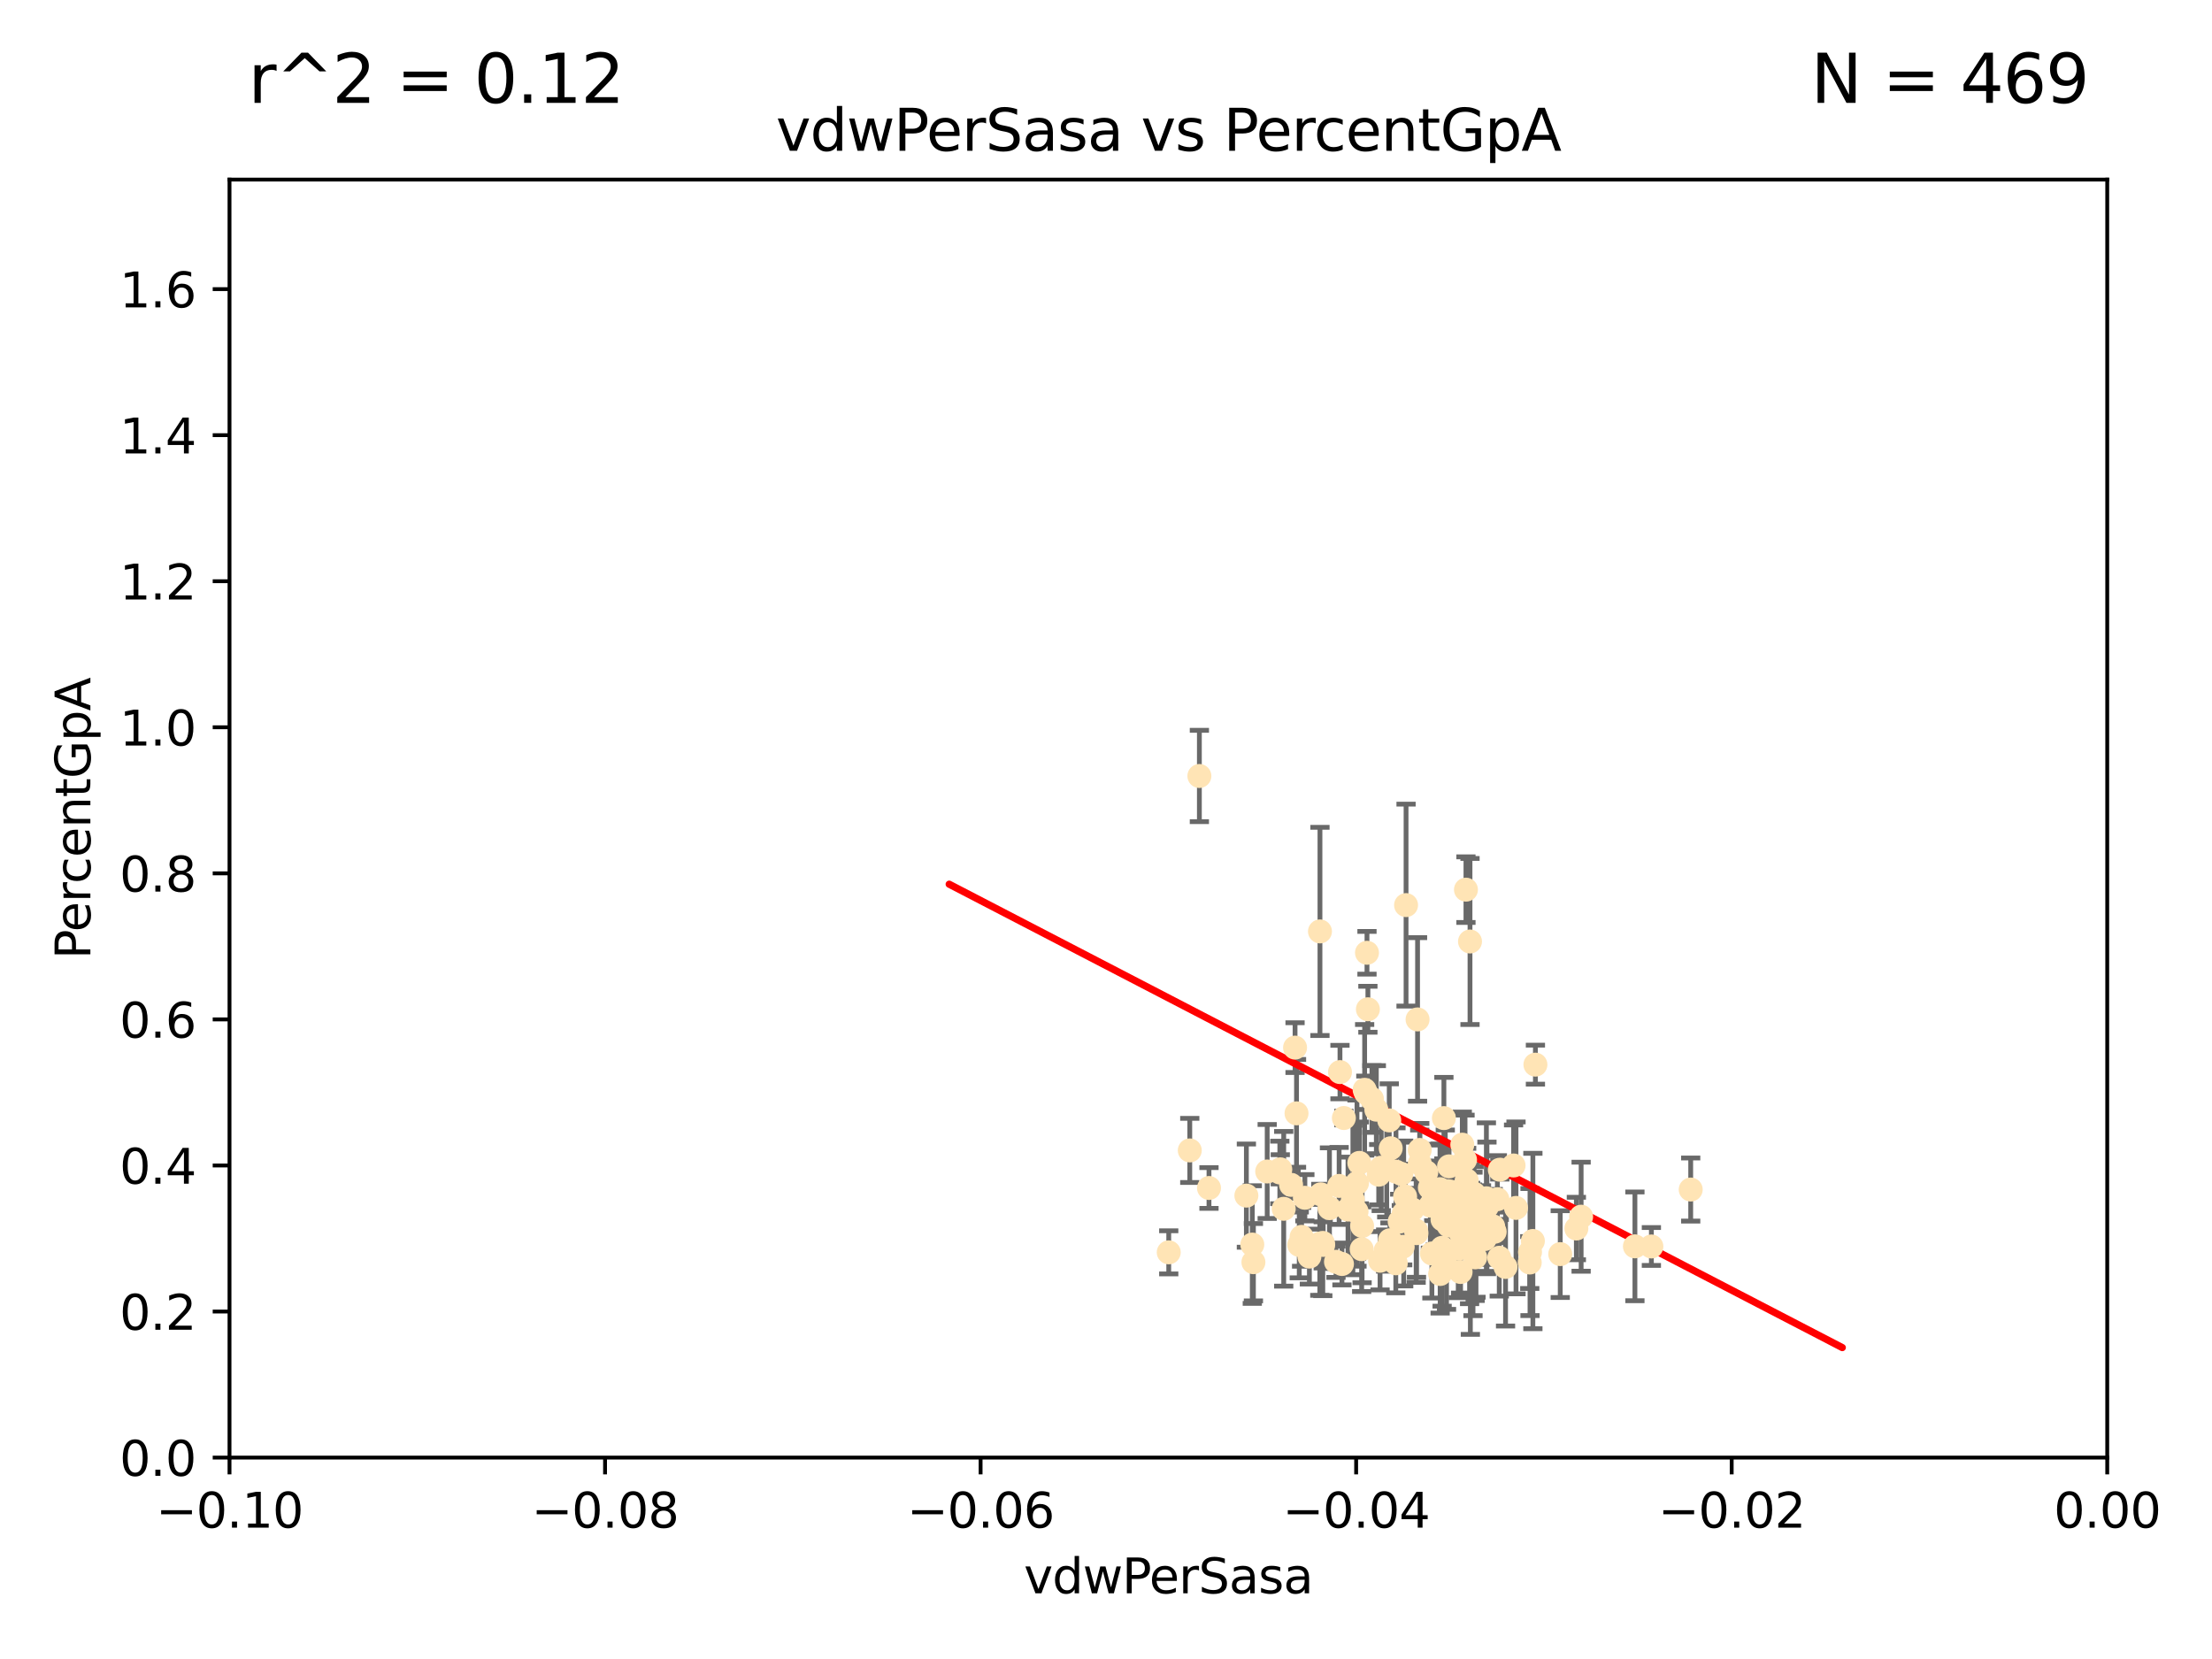 <?xml version="1.0" encoding="utf-8" standalone="no"?>
<!DOCTYPE svg PUBLIC "-//W3C//DTD SVG 1.1//EN"
  "http://www.w3.org/Graphics/SVG/1.1/DTD/svg11.dtd">
<svg xmlns:xlink="http://www.w3.org/1999/xlink" width="460.8pt" height="345.6pt" viewBox="0 0 460.8 345.6" xmlns="http://www.w3.org/2000/svg" version="1.1">
 <defs>
  <style type="text/css">*{stroke-linejoin: round; stroke-linecap: butt}</style>
 </defs>
 <g id="figure_1">
  <g id="patch_1">
   <path d="M 0 345.6 
L 460.8 345.6 
L 460.8 0 
L 0 0 
z
" style="fill: #ffffff"/>
  </g>
  <g id="axes_1">
   <g id="patch_2">
    <path d="M 47.81 303.64 
L 438.975 303.64 
L 438.975 37.411 
L 47.81 37.411 
z
" style="fill: #ffffff"/>
   </g>
   <g id="PathCollection_1">
    <defs>
     <path id="md6356ec4ea" d="M 0 1.118 
C 0.297 1.118 0.581 1 0.791 0.791 
C 1 0.581 1.118 0.297 1.118 0 
C 1.118 -0.297 1 -0.581 0.791 -0.791 
C 0.581 -1 0.297 -1.118 0 -1.118 
C -0.297 -1.118 -0.581 -1 -0.791 -0.791 
C -1 -0.581 -1.118 -0.297 -1.118 0 
C -1.118 0.297 -1 0.581 -0.791 0.791 
C -0.581 1 -0.297 1.118 0 1.118 
z
" style="stroke: #ffe4b5"/>
    </defs>
    <g clip-path="url(#p2e4adea520)">
     <use xlink:href="#md6356ec4ea" x="249.853" y="161.653" style="fill: #ffe4b5; stroke: #ffe4b5"/>
     <use xlink:href="#md6356ec4ea" x="271.827" y="249.515" style="fill: #ffe4b5; stroke: #ffe4b5"/>
     <use xlink:href="#md6356ec4ea" x="291.581" y="254.477" style="fill: #ffe4b5; stroke: #ffe4b5"/>
     <use xlink:href="#md6356ec4ea" x="283.749" y="255.392" style="fill: #ffe4b5; stroke: #ffe4b5"/>
     <use xlink:href="#md6356ec4ea" x="279.141" y="223.332" style="fill: #ffe4b5; stroke: #ffe4b5"/>
     <use xlink:href="#md6356ec4ea" x="261.11" y="262.939" style="fill: #ffe4b5; stroke: #ffe4b5"/>
     <use xlink:href="#md6356ec4ea" x="292.907" y="188.55" style="fill: #ffe4b5; stroke: #ffe4b5"/>
     <use xlink:href="#md6356ec4ea" x="269.783" y="218.238" style="fill: #ffe4b5; stroke: #ffe4b5"/>
     <use xlink:href="#md6356ec4ea" x="284.958" y="210.247" style="fill: #ffe4b5; stroke: #ffe4b5"/>
     <use xlink:href="#md6356ec4ea" x="283.662" y="260.23" style="fill: #ffe4b5; stroke: #ffe4b5"/>
     <use xlink:href="#md6356ec4ea" x="295.009" y="256.373" style="fill: #ffe4b5; stroke: #ffe4b5"/>
     <use xlink:href="#md6356ec4ea" x="301.338" y="263.893" style="fill: #ffe4b5; stroke: #ffe4b5"/>
     <use xlink:href="#md6356ec4ea" x="299.976" y="247.726" style="fill: #ffe4b5; stroke: #ffe4b5"/>
     <use xlink:href="#md6356ec4ea" x="298.676" y="249.587" style="fill: #ffe4b5; stroke: #ffe4b5"/>
     <use xlink:href="#md6356ec4ea" x="306.142" y="259.474" style="fill: #ffe4b5; stroke: #ffe4b5"/>
     <use xlink:href="#md6356ec4ea" x="284.768" y="198.481" style="fill: #ffe4b5; stroke: #ffe4b5"/>
     <use xlink:href="#md6356ec4ea" x="283.175" y="242.252" style="fill: #ffe4b5; stroke: #ffe4b5"/>
     <use xlink:href="#md6356ec4ea" x="274.94" y="259.058" style="fill: #ffe4b5; stroke: #ffe4b5"/>
     <use xlink:href="#md6356ec4ea" x="306.751" y="253.227" style="fill: #ffe4b5; stroke: #ffe4b5"/>
     <use xlink:href="#md6356ec4ea" x="266.706" y="243.591" style="fill: #ffe4b5; stroke: #ffe4b5"/>
     <use xlink:href="#md6356ec4ea" x="308.621" y="254.248" style="fill: #ffe4b5; stroke: #ffe4b5"/>
     <use xlink:href="#md6356ec4ea" x="301.406" y="249.396" style="fill: #ffe4b5; stroke: #ffe4b5"/>
     <use xlink:href="#md6356ec4ea" x="311.056" y="255.485" style="fill: #ffe4b5; stroke: #ffe4b5"/>
     <use xlink:href="#md6356ec4ea" x="298.291" y="261.124" style="fill: #ffe4b5; stroke: #ffe4b5"/>
     <use xlink:href="#md6356ec4ea" x="315.304" y="242.789" style="fill: #ffe4b5; stroke: #ffe4b5"/>
     <use xlink:href="#md6356ec4ea" x="328.384" y="255.923" style="fill: #ffe4b5; stroke: #ffe4b5"/>
     <use xlink:href="#md6356ec4ea" x="301.671" y="248.156" style="fill: #ffe4b5; stroke: #ffe4b5"/>
     <use xlink:href="#md6356ec4ea" x="307.307" y="261.927" style="fill: #ffe4b5; stroke: #ffe4b5"/>
     <use xlink:href="#md6356ec4ea" x="284.28" y="227.029" style="fill: #ffe4b5; stroke: #ffe4b5"/>
     <use xlink:href="#md6356ec4ea" x="268.953" y="246.828" style="fill: #ffe4b5; stroke: #ffe4b5"/>
     <use xlink:href="#md6356ec4ea" x="295.762" y="242.374" style="fill: #ffe4b5; stroke: #ffe4b5"/>
     <use xlink:href="#md6356ec4ea" x="279.953" y="232.904" style="fill: #ffe4b5; stroke: #ffe4b5"/>
     <use xlink:href="#md6356ec4ea" x="288.879" y="243.396" style="fill: #ffe4b5; stroke: #ffe4b5"/>
     <use xlink:href="#md6356ec4ea" x="293.66" y="252.132" style="fill: #ffe4b5; stroke: #ffe4b5"/>
     <use xlink:href="#md6356ec4ea" x="289.553" y="258.367" style="fill: #ffe4b5; stroke: #ffe4b5"/>
     <use xlink:href="#md6356ec4ea" x="306.229" y="196.13" style="fill: #ffe4b5; stroke: #ffe4b5"/>
     <use xlink:href="#md6356ec4ea" x="287.212" y="244.711" style="fill: #ffe4b5; stroke: #ffe4b5"/>
     <use xlink:href="#md6356ec4ea" x="290.77" y="263.169" style="fill: #ffe4b5; stroke: #ffe4b5"/>
     <use xlink:href="#md6356ec4ea" x="278.965" y="247.046" style="fill: #ffe4b5; stroke: #ffe4b5"/>
     <use xlink:href="#md6356ec4ea" x="267.422" y="251.816" style="fill: #ffe4b5; stroke: #ffe4b5"/>
     <use xlink:href="#md6356ec4ea" x="275.145" y="248.802" style="fill: #ffe4b5; stroke: #ffe4b5"/>
     <use xlink:href="#md6356ec4ea" x="289.711" y="239.204" style="fill: #ffe4b5; stroke: #ffe4b5"/>
     <use xlink:href="#md6356ec4ea" x="300.79" y="232.921" style="fill: #ffe4b5; stroke: #ffe4b5"/>
     <use xlink:href="#md6356ec4ea" x="274.973" y="194.031" style="fill: #ffe4b5; stroke: #ffe4b5"/>
     <use xlink:href="#md6356ec4ea" x="300.423" y="259.944" style="fill: #ffe4b5; stroke: #ffe4b5"/>
     <use xlink:href="#md6356ec4ea" x="278.311" y="262.854" style="fill: #ffe4b5; stroke: #ffe4b5"/>
     <use xlink:href="#md6356ec4ea" x="319.328" y="258.519" style="fill: #ffe4b5; stroke: #ffe4b5"/>
     <use xlink:href="#md6356ec4ea" x="304.267" y="264.976" style="fill: #ffe4b5; stroke: #ffe4b5"/>
     <use xlink:href="#md6356ec4ea" x="312.442" y="243.673" style="fill: #ffe4b5; stroke: #ffe4b5"/>
     <use xlink:href="#md6356ec4ea" x="302.422" y="248.307" style="fill: #ffe4b5; stroke: #ffe4b5"/>
     <use xlink:href="#md6356ec4ea" x="306.358" y="255.044" style="fill: #ffe4b5; stroke: #ffe4b5"/>
     <use xlink:href="#md6356ec4ea" x="259.644" y="249.069" style="fill: #ffe4b5; stroke: #ffe4b5"/>
     <use xlink:href="#md6356ec4ea" x="295.757" y="239.554" style="fill: #ffe4b5; stroke: #ffe4b5"/>
     <use xlink:href="#md6356ec4ea" x="290.806" y="244.078" style="fill: #ffe4b5; stroke: #ffe4b5"/>
     <use xlink:href="#md6356ec4ea" x="300.008" y="265.394" style="fill: #ffe4b5; stroke: #ffe4b5"/>
     <use xlink:href="#md6356ec4ea" x="282.597" y="252.37" style="fill: #ffe4b5; stroke: #ffe4b5"/>
     <use xlink:href="#md6356ec4ea" x="297.978" y="251.16" style="fill: #ffe4b5; stroke: #ffe4b5"/>
     <use xlink:href="#md6356ec4ea" x="266.611" y="244.243" style="fill: #ffe4b5; stroke: #ffe4b5"/>
     <use xlink:href="#md6356ec4ea" x="270.656" y="259.342" style="fill: #ffe4b5; stroke: #ffe4b5"/>
     <use xlink:href="#md6356ec4ea" x="304.624" y="238.456" style="fill: #ffe4b5; stroke: #ffe4b5"/>
     <use xlink:href="#md6356ec4ea" x="285.799" y="228.938" style="fill: #ffe4b5; stroke: #ffe4b5"/>
     <use xlink:href="#md6356ec4ea" x="304.079" y="253.967" style="fill: #ffe4b5; stroke: #ffe4b5"/>
     <use xlink:href="#md6356ec4ea" x="309.642" y="249.626" style="fill: #ffe4b5; stroke: #ffe4b5"/>
     <use xlink:href="#md6356ec4ea" x="247.852" y="239.652" style="fill: #ffe4b5; stroke: #ffe4b5"/>
     <use xlink:href="#md6356ec4ea" x="303.707" y="250.116" style="fill: #ffe4b5; stroke: #ffe4b5"/>
     <use xlink:href="#md6356ec4ea" x="280.814" y="251.972" style="fill: #ffe4b5; stroke: #ffe4b5"/>
     <use xlink:href="#md6356ec4ea" x="292.417" y="252.79" style="fill: #ffe4b5; stroke: #ffe4b5"/>
     <use xlink:href="#md6356ec4ea" x="305.532" y="245.884" style="fill: #ffe4b5; stroke: #ffe4b5"/>
     <use xlink:href="#md6356ec4ea" x="272.771" y="261.77" style="fill: #ffe4b5; stroke: #ffe4b5"/>
     <use xlink:href="#md6356ec4ea" x="315.812" y="251.63" style="fill: #ffe4b5; stroke: #ffe4b5"/>
     <use xlink:href="#md6356ec4ea" x="299.276" y="249.249" style="fill: #ffe4b5; stroke: #ffe4b5"/>
     <use xlink:href="#md6356ec4ea" x="305.384" y="185.331" style="fill: #ffe4b5; stroke: #ffe4b5"/>
     <use xlink:href="#md6356ec4ea" x="291.921" y="244.533" style="fill: #ffe4b5; stroke: #ffe4b5"/>
     <use xlink:href="#md6356ec4ea" x="301.075" y="249.518" style="fill: #ffe4b5; stroke: #ffe4b5"/>
     <use xlink:href="#md6356ec4ea" x="297.865" y="247.424" style="fill: #ffe4b5; stroke: #ffe4b5"/>
     <use xlink:href="#md6356ec4ea" x="297.13" y="244.19" style="fill: #ffe4b5; stroke: #ffe4b5"/>
     <use xlink:href="#md6356ec4ea" x="300.703" y="252.301" style="fill: #ffe4b5; stroke: #ffe4b5"/>
     <use xlink:href="#md6356ec4ea" x="294.241" y="251.962" style="fill: #ffe4b5; stroke: #ffe4b5"/>
     <use xlink:href="#md6356ec4ea" x="287.492" y="262.634" style="fill: #ffe4b5; stroke: #ffe4b5"/>
     <use xlink:href="#md6356ec4ea" x="288.656" y="260.508" style="fill: #ffe4b5; stroke: #ffe4b5"/>
     <use xlink:href="#md6356ec4ea" x="286.716" y="231.165" style="fill: #ffe4b5; stroke: #ffe4b5"/>
     <use xlink:href="#md6356ec4ea" x="289.407" y="233.399" style="fill: #ffe4b5; stroke: #ffe4b5"/>
     <use xlink:href="#md6356ec4ea" x="292.204" y="259.731" style="fill: #ffe4b5; stroke: #ffe4b5"/>
     <use xlink:href="#md6356ec4ea" x="276.953" y="251.681" style="fill: #ffe4b5; stroke: #ffe4b5"/>
     <use xlink:href="#md6356ec4ea" x="301.75" y="255.289" style="fill: #ffe4b5; stroke: #ffe4b5"/>
     <use xlink:href="#md6356ec4ea" x="311.928" y="249.814" style="fill: #ffe4b5; stroke: #ffe4b5"/>
     <use xlink:href="#md6356ec4ea" x="271.146" y="257.663" style="fill: #ffe4b5; stroke: #ffe4b5"/>
     <use xlink:href="#md6356ec4ea" x="299.011" y="250.604" style="fill: #ffe4b5; stroke: #ffe4b5"/>
     <use xlink:href="#md6356ec4ea" x="319.856" y="221.785" style="fill: #ffe4b5; stroke: #ffe4b5"/>
     <use xlink:href="#md6356ec4ea" x="243.47" y="260.884" style="fill: #ffe4b5; stroke: #ffe4b5"/>
     <use xlink:href="#md6356ec4ea" x="302.554" y="249.568" style="fill: #ffe4b5; stroke: #ffe4b5"/>
     <use xlink:href="#md6356ec4ea" x="329.378" y="253.459" style="fill: #ffe4b5; stroke: #ffe4b5"/>
     <use xlink:href="#md6356ec4ea" x="279.555" y="263.314" style="fill: #ffe4b5; stroke: #ffe4b5"/>
     <use xlink:href="#md6356ec4ea" x="260.875" y="259.267" style="fill: #ffe4b5; stroke: #ffe4b5"/>
     <use xlink:href="#md6356ec4ea" x="309.759" y="251.388" style="fill: #ffe4b5; stroke: #ffe4b5"/>
     <use xlink:href="#md6356ec4ea" x="303.776" y="260.126" style="fill: #ffe4b5; stroke: #ffe4b5"/>
     <use xlink:href="#md6356ec4ea" x="292.71" y="249.253" style="fill: #ffe4b5; stroke: #ffe4b5"/>
     <use xlink:href="#md6356ec4ea" x="284.527" y="227.645" style="fill: #ffe4b5; stroke: #ffe4b5"/>
     <use xlink:href="#md6356ec4ea" x="305.192" y="241.604" style="fill: #ffe4b5; stroke: #ffe4b5"/>
     <use xlink:href="#md6356ec4ea" x="306.304" y="260.29" style="fill: #ffe4b5; stroke: #ffe4b5"/>
     <use xlink:href="#md6356ec4ea" x="281.83" y="249.989" style="fill: #ffe4b5; stroke: #ffe4b5"/>
     <use xlink:href="#md6356ec4ea" x="282.684" y="246.465" style="fill: #ffe4b5; stroke: #ffe4b5"/>
     <use xlink:href="#md6356ec4ea" x="275.647" y="259.339" style="fill: #ffe4b5; stroke: #ffe4b5"/>
     <use xlink:href="#md6356ec4ea" x="344.014" y="259.664" style="fill: #ffe4b5; stroke: #ffe4b5"/>
     <use xlink:href="#md6356ec4ea" x="275.564" y="258.919" style="fill: #ffe4b5; stroke: #ffe4b5"/>
     <use xlink:href="#md6356ec4ea" x="263.98" y="244.042" style="fill: #ffe4b5; stroke: #ffe4b5"/>
     <use xlink:href="#md6356ec4ea" x="318.731" y="260.83" style="fill: #ffe4b5; stroke: #ffe4b5"/>
     <use xlink:href="#md6356ec4ea" x="340.583" y="259.636" style="fill: #ffe4b5; stroke: #ffe4b5"/>
     <use xlink:href="#md6356ec4ea" x="295.08" y="256.89" style="fill: #ffe4b5; stroke: #ffe4b5"/>
     <use xlink:href="#md6356ec4ea" x="304.264" y="256.789" style="fill: #ffe4b5; stroke: #ffe4b5"/>
     <use xlink:href="#md6356ec4ea" x="313.633" y="263.926" style="fill: #ffe4b5; stroke: #ffe4b5"/>
     <use xlink:href="#md6356ec4ea" x="295.304" y="212.364" style="fill: #ffe4b5; stroke: #ffe4b5"/>
     <use xlink:href="#md6356ec4ea" x="312.321" y="262.015" style="fill: #ffe4b5; stroke: #ffe4b5"/>
     <use xlink:href="#md6356ec4ea" x="301.866" y="242.976" style="fill: #ffe4b5; stroke: #ffe4b5"/>
     <use xlink:href="#md6356ec4ea" x="311.37" y="256.591" style="fill: #ffe4b5; stroke: #ffe4b5"/>
     <use xlink:href="#md6356ec4ea" x="307.479" y="258.899" style="fill: #ffe4b5; stroke: #ffe4b5"/>
     <use xlink:href="#md6356ec4ea" x="307.086" y="248.671" style="fill: #ffe4b5; stroke: #ffe4b5"/>
     <use xlink:href="#md6356ec4ea" x="318.676" y="263.005" style="fill: #ffe4b5; stroke: #ffe4b5"/>
     <use xlink:href="#md6356ec4ea" x="309.301" y="258.111" style="fill: #ffe4b5; stroke: #ffe4b5"/>
     <use xlink:href="#md6356ec4ea" x="325.026" y="261.254" style="fill: #ffe4b5; stroke: #ffe4b5"/>
     <use xlink:href="#md6356ec4ea" x="300.11" y="248.248" style="fill: #ffe4b5; stroke: #ffe4b5"/>
     <use xlink:href="#md6356ec4ea" x="270.089" y="231.932" style="fill: #ffe4b5; stroke: #ffe4b5"/>
     <use xlink:href="#md6356ec4ea" x="352.205" y="247.802" style="fill: #ffe4b5; stroke: #ffe4b5"/>
     <use xlink:href="#md6356ec4ea" x="251.854" y="247.48" style="fill: #ffe4b5; stroke: #ffe4b5"/>
     <use xlink:href="#md6356ec4ea" x="287.734" y="243.251" style="fill: #ffe4b5; stroke: #ffe4b5"/>
     <use xlink:href="#md6356ec4ea" x="300.504" y="254.044" style="fill: #ffe4b5; stroke: #ffe4b5"/>
     <use xlink:href="#md6356ec4ea" x="306.855" y="259.129" style="fill: #ffe4b5; stroke: #ffe4b5"/>
    </g>
   </g>
   <g id="matplotlib.axis_1">
    <g id="xtick_1">
     <g id="line2d_1">
      <defs>
       <path id="m3ab85c3c07" d="M 0 0 
L 0 3.5 
" style="stroke: #000000; stroke-width: 0.8"/>
      </defs>
      <g>
       <use xlink:href="#m3ab85c3c07" x="47.81" y="303.64" style="stroke: #000000; stroke-width: 0.8"/>
      </g>
     </g>
     <g id="text_1">
      <!-- −0.10 -->
      <g transform="translate(32.487 318.238)scale(0.1 -0.1)">
       <defs>
        <path id="DejaVuSans-2212" d="M 678 2272 
L 4684 2272 
L 4684 1741 
L 678 1741 
L 678 2272 
z
" transform="scale(0.016)"/>
        <path id="DejaVuSans-30" d="M 2034 4250 
Q 1547 4250 1301 3770 
Q 1056 3291 1056 2328 
Q 1056 1369 1301 889 
Q 1547 409 2034 409 
Q 2525 409 2770 889 
Q 3016 1369 3016 2328 
Q 3016 3291 2770 3770 
Q 2525 4250 2034 4250 
z
M 2034 4750 
Q 2819 4750 3233 4129 
Q 3647 3509 3647 2328 
Q 3647 1150 3233 529 
Q 2819 -91 2034 -91 
Q 1250 -91 836 529 
Q 422 1150 422 2328 
Q 422 3509 836 4129 
Q 1250 4750 2034 4750 
z
" transform="scale(0.016)"/>
        <path id="DejaVuSans-2e" d="M 684 794 
L 1344 794 
L 1344 0 
L 684 0 
L 684 794 
z
" transform="scale(0.016)"/>
        <path id="DejaVuSans-31" d="M 794 531 
L 1825 531 
L 1825 4091 
L 703 3866 
L 703 4441 
L 1819 4666 
L 2450 4666 
L 2450 531 
L 3481 531 
L 3481 0 
L 794 0 
L 794 531 
z
" transform="scale(0.016)"/>
       </defs>
       <use xlink:href="#DejaVuSans-2212"/>
       <use xlink:href="#DejaVuSans-30" x="83.789"/>
       <use xlink:href="#DejaVuSans-2e" x="147.412"/>
       <use xlink:href="#DejaVuSans-31" x="179.199"/>
       <use xlink:href="#DejaVuSans-30" x="242.822"/>
      </g>
     </g>
    </g>
    <g id="xtick_2">
     <g id="line2d_2">
      <g>
       <use xlink:href="#m3ab85c3c07" x="126.043" y="303.64" style="stroke: #000000; stroke-width: 0.8"/>
      </g>
     </g>
     <g id="text_2">
      <!-- −0.08 -->
      <g transform="translate(110.72 318.238)scale(0.1 -0.1)">
       <defs>
        <path id="DejaVuSans-38" d="M 2034 2216 
Q 1584 2216 1326 1975 
Q 1069 1734 1069 1313 
Q 1069 891 1326 650 
Q 1584 409 2034 409 
Q 2484 409 2743 651 
Q 3003 894 3003 1313 
Q 3003 1734 2745 1975 
Q 2488 2216 2034 2216 
z
M 1403 2484 
Q 997 2584 770 2862 
Q 544 3141 544 3541 
Q 544 4100 942 4425 
Q 1341 4750 2034 4750 
Q 2731 4750 3128 4425 
Q 3525 4100 3525 3541 
Q 3525 3141 3298 2862 
Q 3072 2584 2669 2484 
Q 3125 2378 3379 2068 
Q 3634 1759 3634 1313 
Q 3634 634 3220 271 
Q 2806 -91 2034 -91 
Q 1263 -91 848 271 
Q 434 634 434 1313 
Q 434 1759 690 2068 
Q 947 2378 1403 2484 
z
M 1172 3481 
Q 1172 3119 1398 2916 
Q 1625 2713 2034 2713 
Q 2441 2713 2670 2916 
Q 2900 3119 2900 3481 
Q 2900 3844 2670 4047 
Q 2441 4250 2034 4250 
Q 1625 4250 1398 4047 
Q 1172 3844 1172 3481 
z
" transform="scale(0.016)"/>
       </defs>
       <use xlink:href="#DejaVuSans-2212"/>
       <use xlink:href="#DejaVuSans-30" x="83.789"/>
       <use xlink:href="#DejaVuSans-2e" x="147.412"/>
       <use xlink:href="#DejaVuSans-30" x="179.199"/>
       <use xlink:href="#DejaVuSans-38" x="242.822"/>
      </g>
     </g>
    </g>
    <g id="xtick_3">
     <g id="line2d_3">
      <g>
       <use xlink:href="#m3ab85c3c07" x="204.276" y="303.64" style="stroke: #000000; stroke-width: 0.8"/>
      </g>
     </g>
     <g id="text_3">
      <!-- −0.06 -->
      <g transform="translate(188.953 318.238)scale(0.1 -0.1)">
       <defs>
        <path id="DejaVuSans-36" d="M 2113 2584 
Q 1688 2584 1439 2293 
Q 1191 2003 1191 1497 
Q 1191 994 1439 701 
Q 1688 409 2113 409 
Q 2538 409 2786 701 
Q 3034 994 3034 1497 
Q 3034 2003 2786 2293 
Q 2538 2584 2113 2584 
z
M 3366 4563 
L 3366 3988 
Q 3128 4100 2886 4159 
Q 2644 4219 2406 4219 
Q 1781 4219 1451 3797 
Q 1122 3375 1075 2522 
Q 1259 2794 1537 2939 
Q 1816 3084 2150 3084 
Q 2853 3084 3261 2657 
Q 3669 2231 3669 1497 
Q 3669 778 3244 343 
Q 2819 -91 2113 -91 
Q 1303 -91 875 529 
Q 447 1150 447 2328 
Q 447 3434 972 4092 
Q 1497 4750 2381 4750 
Q 2619 4750 2861 4703 
Q 3103 4656 3366 4563 
z
" transform="scale(0.016)"/>
       </defs>
       <use xlink:href="#DejaVuSans-2212"/>
       <use xlink:href="#DejaVuSans-30" x="83.789"/>
       <use xlink:href="#DejaVuSans-2e" x="147.412"/>
       <use xlink:href="#DejaVuSans-30" x="179.199"/>
       <use xlink:href="#DejaVuSans-36" x="242.822"/>
      </g>
     </g>
    </g>
    <g id="xtick_4">
     <g id="line2d_4">
      <g>
       <use xlink:href="#m3ab85c3c07" x="282.509" y="303.64" style="stroke: #000000; stroke-width: 0.8"/>
      </g>
     </g>
     <g id="text_4">
      <!-- −0.04 -->
      <g transform="translate(267.186 318.238)scale(0.1 -0.1)">
       <defs>
        <path id="DejaVuSans-34" d="M 2419 4116 
L 825 1625 
L 2419 1625 
L 2419 4116 
z
M 2253 4666 
L 3047 4666 
L 3047 1625 
L 3713 1625 
L 3713 1100 
L 3047 1100 
L 3047 0 
L 2419 0 
L 2419 1100 
L 313 1100 
L 313 1709 
L 2253 4666 
z
" transform="scale(0.016)"/>
       </defs>
       <use xlink:href="#DejaVuSans-2212"/>
       <use xlink:href="#DejaVuSans-30" x="83.789"/>
       <use xlink:href="#DejaVuSans-2e" x="147.412"/>
       <use xlink:href="#DejaVuSans-30" x="179.199"/>
       <use xlink:href="#DejaVuSans-34" x="242.822"/>
      </g>
     </g>
    </g>
    <g id="xtick_5">
     <g id="line2d_5">
      <g>
       <use xlink:href="#m3ab85c3c07" x="360.742" y="303.64" style="stroke: #000000; stroke-width: 0.8"/>
      </g>
     </g>
     <g id="text_5">
      <!-- −0.02 -->
      <g transform="translate(345.419 318.238)scale(0.1 -0.1)">
       <defs>
        <path id="DejaVuSans-32" d="M 1228 531 
L 3431 531 
L 3431 0 
L 469 0 
L 469 531 
Q 828 903 1448 1529 
Q 2069 2156 2228 2338 
Q 2531 2678 2651 2914 
Q 2772 3150 2772 3378 
Q 2772 3750 2511 3984 
Q 2250 4219 1831 4219 
Q 1534 4219 1204 4116 
Q 875 4013 500 3803 
L 500 4441 
Q 881 4594 1212 4672 
Q 1544 4750 1819 4750 
Q 2544 4750 2975 4387 
Q 3406 4025 3406 3419 
Q 3406 3131 3298 2873 
Q 3191 2616 2906 2266 
Q 2828 2175 2409 1742 
Q 1991 1309 1228 531 
z
" transform="scale(0.016)"/>
       </defs>
       <use xlink:href="#DejaVuSans-2212"/>
       <use xlink:href="#DejaVuSans-30" x="83.789"/>
       <use xlink:href="#DejaVuSans-2e" x="147.412"/>
       <use xlink:href="#DejaVuSans-30" x="179.199"/>
       <use xlink:href="#DejaVuSans-32" x="242.822"/>
      </g>
     </g>
    </g>
    <g id="xtick_6">
     <g id="line2d_6">
      <g>
       <use xlink:href="#m3ab85c3c07" x="438.975" y="303.64" style="stroke: #000000; stroke-width: 0.8"/>
      </g>
     </g>
     <g id="text_6">
      <!-- 0.00 -->
      <g transform="translate(427.842 318.238)scale(0.1 -0.1)">
       <use xlink:href="#DejaVuSans-30"/>
       <use xlink:href="#DejaVuSans-2e" x="63.623"/>
       <use xlink:href="#DejaVuSans-30" x="95.41"/>
       <use xlink:href="#DejaVuSans-30" x="159.033"/>
      </g>
     </g>
    </g>
    <g id="text_7">
     <!-- vdwPerSasa -->
     <g transform="translate(213.297 331.917)scale(0.1 -0.1)">
      <defs>
       <path id="DejaVuSans-76" d="M 191 3500 
L 800 3500 
L 1894 563 
L 2988 3500 
L 3597 3500 
L 2284 0 
L 1503 0 
L 191 3500 
z
" transform="scale(0.016)"/>
       <path id="DejaVuSans-64" d="M 2906 2969 
L 2906 4863 
L 3481 4863 
L 3481 0 
L 2906 0 
L 2906 525 
Q 2725 213 2448 61 
Q 2172 -91 1784 -91 
Q 1150 -91 751 415 
Q 353 922 353 1747 
Q 353 2572 751 3078 
Q 1150 3584 1784 3584 
Q 2172 3584 2448 3432 
Q 2725 3281 2906 2969 
z
M 947 1747 
Q 947 1113 1208 752 
Q 1469 391 1925 391 
Q 2381 391 2643 752 
Q 2906 1113 2906 1747 
Q 2906 2381 2643 2742 
Q 2381 3103 1925 3103 
Q 1469 3103 1208 2742 
Q 947 2381 947 1747 
z
" transform="scale(0.016)"/>
       <path id="DejaVuSans-77" d="M 269 3500 
L 844 3500 
L 1563 769 
L 2278 3500 
L 2956 3500 
L 3675 769 
L 4391 3500 
L 4966 3500 
L 4050 0 
L 3372 0 
L 2619 2869 
L 1863 0 
L 1184 0 
L 269 3500 
z
" transform="scale(0.016)"/>
       <path id="DejaVuSans-50" d="M 1259 4147 
L 1259 2394 
L 2053 2394 
Q 2494 2394 2734 2622 
Q 2975 2850 2975 3272 
Q 2975 3691 2734 3919 
Q 2494 4147 2053 4147 
L 1259 4147 
z
M 628 4666 
L 2053 4666 
Q 2838 4666 3239 4311 
Q 3641 3956 3641 3272 
Q 3641 2581 3239 2228 
Q 2838 1875 2053 1875 
L 1259 1875 
L 1259 0 
L 628 0 
L 628 4666 
z
" transform="scale(0.016)"/>
       <path id="DejaVuSans-65" d="M 3597 1894 
L 3597 1613 
L 953 1613 
Q 991 1019 1311 708 
Q 1631 397 2203 397 
Q 2534 397 2845 478 
Q 3156 559 3463 722 
L 3463 178 
Q 3153 47 2828 -22 
Q 2503 -91 2169 -91 
Q 1331 -91 842 396 
Q 353 884 353 1716 
Q 353 2575 817 3079 
Q 1281 3584 2069 3584 
Q 2775 3584 3186 3129 
Q 3597 2675 3597 1894 
z
M 3022 2063 
Q 3016 2534 2758 2815 
Q 2500 3097 2075 3097 
Q 1594 3097 1305 2825 
Q 1016 2553 972 2059 
L 3022 2063 
z
" transform="scale(0.016)"/>
       <path id="DejaVuSans-72" d="M 2631 2963 
Q 2534 3019 2420 3045 
Q 2306 3072 2169 3072 
Q 1681 3072 1420 2755 
Q 1159 2438 1159 1844 
L 1159 0 
L 581 0 
L 581 3500 
L 1159 3500 
L 1159 2956 
Q 1341 3275 1631 3429 
Q 1922 3584 2338 3584 
Q 2397 3584 2469 3576 
Q 2541 3569 2628 3553 
L 2631 2963 
z
" transform="scale(0.016)"/>
       <path id="DejaVuSans-53" d="M 3425 4513 
L 3425 3897 
Q 3066 4069 2747 4153 
Q 2428 4238 2131 4238 
Q 1616 4238 1336 4038 
Q 1056 3838 1056 3469 
Q 1056 3159 1242 3001 
Q 1428 2844 1947 2747 
L 2328 2669 
Q 3034 2534 3370 2195 
Q 3706 1856 3706 1288 
Q 3706 609 3251 259 
Q 2797 -91 1919 -91 
Q 1588 -91 1214 -16 
Q 841 59 441 206 
L 441 856 
Q 825 641 1194 531 
Q 1563 422 1919 422 
Q 2459 422 2753 634 
Q 3047 847 3047 1241 
Q 3047 1584 2836 1778 
Q 2625 1972 2144 2069 
L 1759 2144 
Q 1053 2284 737 2584 
Q 422 2884 422 3419 
Q 422 4038 858 4394 
Q 1294 4750 2059 4750 
Q 2388 4750 2728 4690 
Q 3069 4631 3425 4513 
z
" transform="scale(0.016)"/>
       <path id="DejaVuSans-61" d="M 2194 1759 
Q 1497 1759 1228 1600 
Q 959 1441 959 1056 
Q 959 750 1161 570 
Q 1363 391 1709 391 
Q 2188 391 2477 730 
Q 2766 1069 2766 1631 
L 2766 1759 
L 2194 1759 
z
M 3341 1997 
L 3341 0 
L 2766 0 
L 2766 531 
Q 2569 213 2275 61 
Q 1981 -91 1556 -91 
Q 1019 -91 701 211 
Q 384 513 384 1019 
Q 384 1609 779 1909 
Q 1175 2209 1959 2209 
L 2766 2209 
L 2766 2266 
Q 2766 2663 2505 2880 
Q 2244 3097 1772 3097 
Q 1472 3097 1187 3025 
Q 903 2953 641 2809 
L 641 3341 
Q 956 3463 1253 3523 
Q 1550 3584 1831 3584 
Q 2591 3584 2966 3190 
Q 3341 2797 3341 1997 
z
" transform="scale(0.016)"/>
       <path id="DejaVuSans-73" d="M 2834 3397 
L 2834 2853 
Q 2591 2978 2328 3040 
Q 2066 3103 1784 3103 
Q 1356 3103 1142 2972 
Q 928 2841 928 2578 
Q 928 2378 1081 2264 
Q 1234 2150 1697 2047 
L 1894 2003 
Q 2506 1872 2764 1633 
Q 3022 1394 3022 966 
Q 3022 478 2636 193 
Q 2250 -91 1575 -91 
Q 1294 -91 989 -36 
Q 684 19 347 128 
L 347 722 
Q 666 556 975 473 
Q 1284 391 1588 391 
Q 1994 391 2212 530 
Q 2431 669 2431 922 
Q 2431 1156 2273 1281 
Q 2116 1406 1581 1522 
L 1381 1569 
Q 847 1681 609 1914 
Q 372 2147 372 2553 
Q 372 3047 722 3315 
Q 1072 3584 1716 3584 
Q 2034 3584 2315 3537 
Q 2597 3491 2834 3397 
z
" transform="scale(0.016)"/>
      </defs>
      <use xlink:href="#DejaVuSans-76"/>
      <use xlink:href="#DejaVuSans-64" x="59.18"/>
      <use xlink:href="#DejaVuSans-77" x="122.656"/>
      <use xlink:href="#DejaVuSans-50" x="204.443"/>
      <use xlink:href="#DejaVuSans-65" x="261.121"/>
      <use xlink:href="#DejaVuSans-72" x="322.645"/>
      <use xlink:href="#DejaVuSans-53" x="363.758"/>
      <use xlink:href="#DejaVuSans-61" x="427.234"/>
      <use xlink:href="#DejaVuSans-73" x="488.514"/>
      <use xlink:href="#DejaVuSans-61" x="540.613"/>
     </g>
    </g>
   </g>
   <g id="matplotlib.axis_2">
    <g id="ytick_1">
     <g id="line2d_7">
      <defs>
       <path id="m31d5c6b8d8" d="M 0 0 
L -3.5 0 
" style="stroke: #000000; stroke-width: 0.8"/>
      </defs>
      <g>
       <use xlink:href="#m31d5c6b8d8" x="47.81" y="303.64" style="stroke: #000000; stroke-width: 0.8"/>
      </g>
     </g>
     <g id="text_8">
      <!-- 0.0 -->
      <g transform="translate(24.907 307.439)scale(0.1 -0.1)">
       <use xlink:href="#DejaVuSans-30"/>
       <use xlink:href="#DejaVuSans-2e" x="63.623"/>
       <use xlink:href="#DejaVuSans-30" x="95.41"/>
      </g>
     </g>
    </g>
    <g id="ytick_2">
     <g id="line2d_8">
      <g>
       <use xlink:href="#m31d5c6b8d8" x="47.81" y="273.214" style="stroke: #000000; stroke-width: 0.8"/>
      </g>
     </g>
     <g id="text_9">
      <!-- 0.2 -->
      <g transform="translate(24.907 277.013)scale(0.1 -0.1)">
       <use xlink:href="#DejaVuSans-30"/>
       <use xlink:href="#DejaVuSans-2e" x="63.623"/>
       <use xlink:href="#DejaVuSans-32" x="95.41"/>
      </g>
     </g>
    </g>
    <g id="ytick_3">
     <g id="line2d_9">
      <g>
       <use xlink:href="#m31d5c6b8d8" x="47.81" y="242.788" style="stroke: #000000; stroke-width: 0.8"/>
      </g>
     </g>
     <g id="text_10">
      <!-- 0.4 -->
      <g transform="translate(24.907 246.587)scale(0.1 -0.1)">
       <use xlink:href="#DejaVuSans-30"/>
       <use xlink:href="#DejaVuSans-2e" x="63.623"/>
       <use xlink:href="#DejaVuSans-34" x="95.41"/>
      </g>
     </g>
    </g>
    <g id="ytick_4">
     <g id="line2d_10">
      <g>
       <use xlink:href="#m31d5c6b8d8" x="47.81" y="212.362" style="stroke: #000000; stroke-width: 0.8"/>
      </g>
     </g>
     <g id="text_11">
      <!-- 0.6 -->
      <g transform="translate(24.907 216.161)scale(0.1 -0.1)">
       <use xlink:href="#DejaVuSans-30"/>
       <use xlink:href="#DejaVuSans-2e" x="63.623"/>
       <use xlink:href="#DejaVuSans-36" x="95.41"/>
      </g>
     </g>
    </g>
    <g id="ytick_5">
     <g id="line2d_11">
      <g>
       <use xlink:href="#m31d5c6b8d8" x="47.81" y="181.935" style="stroke: #000000; stroke-width: 0.8"/>
      </g>
     </g>
     <g id="text_12">
      <!-- 0.8 -->
      <g transform="translate(24.907 185.735)scale(0.1 -0.1)">
       <use xlink:href="#DejaVuSans-30"/>
       <use xlink:href="#DejaVuSans-2e" x="63.623"/>
       <use xlink:href="#DejaVuSans-38" x="95.41"/>
      </g>
     </g>
    </g>
    <g id="ytick_6">
     <g id="line2d_12">
      <g>
       <use xlink:href="#m31d5c6b8d8" x="47.81" y="151.509" style="stroke: #000000; stroke-width: 0.8"/>
      </g>
     </g>
     <g id="text_13">
      <!-- 1.0 -->
      <g transform="translate(24.907 155.308)scale(0.1 -0.1)">
       <use xlink:href="#DejaVuSans-31"/>
       <use xlink:href="#DejaVuSans-2e" x="63.623"/>
       <use xlink:href="#DejaVuSans-30" x="95.41"/>
      </g>
     </g>
    </g>
    <g id="ytick_7">
     <g id="line2d_13">
      <g>
       <use xlink:href="#m31d5c6b8d8" x="47.81" y="121.083" style="stroke: #000000; stroke-width: 0.8"/>
      </g>
     </g>
     <g id="text_14">
      <!-- 1.2 -->
      <g transform="translate(24.907 124.882)scale(0.1 -0.1)">
       <use xlink:href="#DejaVuSans-31"/>
       <use xlink:href="#DejaVuSans-2e" x="63.623"/>
       <use xlink:href="#DejaVuSans-32" x="95.41"/>
      </g>
     </g>
    </g>
    <g id="ytick_8">
     <g id="line2d_14">
      <g>
       <use xlink:href="#m31d5c6b8d8" x="47.81" y="90.657" style="stroke: #000000; stroke-width: 0.8"/>
      </g>
     </g>
     <g id="text_15">
      <!-- 1.4 -->
      <g transform="translate(24.907 94.456)scale(0.1 -0.1)">
       <use xlink:href="#DejaVuSans-31"/>
       <use xlink:href="#DejaVuSans-2e" x="63.623"/>
       <use xlink:href="#DejaVuSans-34" x="95.41"/>
      </g>
     </g>
    </g>
    <g id="ytick_9">
     <g id="line2d_15">
      <g>
       <use xlink:href="#m31d5c6b8d8" x="47.81" y="60.231" style="stroke: #000000; stroke-width: 0.8"/>
      </g>
     </g>
     <g id="text_16">
      <!-- 1.6 -->
      <g transform="translate(24.907 64.03)scale(0.1 -0.1)">
       <use xlink:href="#DejaVuSans-31"/>
       <use xlink:href="#DejaVuSans-2e" x="63.623"/>
       <use xlink:href="#DejaVuSans-36" x="95.41"/>
      </g>
     </g>
    </g>
    <g id="text_17">
     <!-- PercentGpA -->
     <g transform="translate(18.827 199.802)rotate(-90)scale(0.1 -0.1)">
      <defs>
       <path id="DejaVuSans-63" d="M 3122 3366 
L 3122 2828 
Q 2878 2963 2633 3030 
Q 2388 3097 2138 3097 
Q 1578 3097 1268 2742 
Q 959 2388 959 1747 
Q 959 1106 1268 751 
Q 1578 397 2138 397 
Q 2388 397 2633 464 
Q 2878 531 3122 666 
L 3122 134 
Q 2881 22 2623 -34 
Q 2366 -91 2075 -91 
Q 1284 -91 818 406 
Q 353 903 353 1747 
Q 353 2603 823 3093 
Q 1294 3584 2113 3584 
Q 2378 3584 2631 3529 
Q 2884 3475 3122 3366 
z
" transform="scale(0.016)"/>
       <path id="DejaVuSans-6e" d="M 3513 2113 
L 3513 0 
L 2938 0 
L 2938 2094 
Q 2938 2591 2744 2837 
Q 2550 3084 2163 3084 
Q 1697 3084 1428 2787 
Q 1159 2491 1159 1978 
L 1159 0 
L 581 0 
L 581 3500 
L 1159 3500 
L 1159 2956 
Q 1366 3272 1645 3428 
Q 1925 3584 2291 3584 
Q 2894 3584 3203 3211 
Q 3513 2838 3513 2113 
z
" transform="scale(0.016)"/>
       <path id="DejaVuSans-74" d="M 1172 4494 
L 1172 3500 
L 2356 3500 
L 2356 3053 
L 1172 3053 
L 1172 1153 
Q 1172 725 1289 603 
Q 1406 481 1766 481 
L 2356 481 
L 2356 0 
L 1766 0 
Q 1100 0 847 248 
Q 594 497 594 1153 
L 594 3053 
L 172 3053 
L 172 3500 
L 594 3500 
L 594 4494 
L 1172 4494 
z
" transform="scale(0.016)"/>
       <path id="DejaVuSans-47" d="M 3809 666 
L 3809 1919 
L 2778 1919 
L 2778 2438 
L 4434 2438 
L 4434 434 
Q 4069 175 3628 42 
Q 3188 -91 2688 -91 
Q 1594 -91 976 548 
Q 359 1188 359 2328 
Q 359 3472 976 4111 
Q 1594 4750 2688 4750 
Q 3144 4750 3555 4637 
Q 3966 4525 4313 4306 
L 4313 3634 
Q 3963 3931 3569 4081 
Q 3175 4231 2741 4231 
Q 1884 4231 1454 3753 
Q 1025 3275 1025 2328 
Q 1025 1384 1454 906 
Q 1884 428 2741 428 
Q 3075 428 3337 486 
Q 3600 544 3809 666 
z
" transform="scale(0.016)"/>
       <path id="DejaVuSans-70" d="M 1159 525 
L 1159 -1331 
L 581 -1331 
L 581 3500 
L 1159 3500 
L 1159 2969 
Q 1341 3281 1617 3432 
Q 1894 3584 2278 3584 
Q 2916 3584 3314 3078 
Q 3713 2572 3713 1747 
Q 3713 922 3314 415 
Q 2916 -91 2278 -91 
Q 1894 -91 1617 61 
Q 1341 213 1159 525 
z
M 3116 1747 
Q 3116 2381 2855 2742 
Q 2594 3103 2138 3103 
Q 1681 3103 1420 2742 
Q 1159 2381 1159 1747 
Q 1159 1113 1420 752 
Q 1681 391 2138 391 
Q 2594 391 2855 752 
Q 3116 1113 3116 1747 
z
" transform="scale(0.016)"/>
       <path id="DejaVuSans-41" d="M 2188 4044 
L 1331 1722 
L 3047 1722 
L 2188 4044 
z
M 1831 4666 
L 2547 4666 
L 4325 0 
L 3669 0 
L 3244 1197 
L 1141 1197 
L 716 0 
L 50 0 
L 1831 4666 
z
" transform="scale(0.016)"/>
      </defs>
      <use xlink:href="#DejaVuSans-50"/>
      <use xlink:href="#DejaVuSans-65" x="56.678"/>
      <use xlink:href="#DejaVuSans-72" x="118.201"/>
      <use xlink:href="#DejaVuSans-63" x="157.064"/>
      <use xlink:href="#DejaVuSans-65" x="212.045"/>
      <use xlink:href="#DejaVuSans-6e" x="273.568"/>
      <use xlink:href="#DejaVuSans-74" x="336.947"/>
      <use xlink:href="#DejaVuSans-47" x="376.156"/>
      <use xlink:href="#DejaVuSans-70" x="453.646"/>
      <use xlink:href="#DejaVuSans-41" x="517.123"/>
     </g>
    </g>
   </g>
   <g id="LineCollection_1">
    <path d="M 249.853 171.166 
L 249.853 152.139 
" clip-path="url(#p2e4adea520)" style="fill: none; stroke: #696969"/>
    <path d="M 271.827 254.337 
L 271.827 244.693 
" clip-path="url(#p2e4adea520)" style="fill: none; stroke: #696969"/>
    <path d="M 291.581 260.181 
L 291.581 248.773 
" clip-path="url(#p2e4adea520)" style="fill: none; stroke: #696969"/>
    <path d="M 283.749 267.217 
L 283.749 243.567 
" clip-path="url(#p2e4adea520)" style="fill: none; stroke: #696969"/>
    <path d="M 279.141 228.9 
L 279.141 217.765 
" clip-path="url(#p2e4adea520)" style="fill: none; stroke: #696969"/>
    <path d="M 261.11 270.996 
L 261.11 254.883 
" clip-path="url(#p2e4adea520)" style="fill: none; stroke: #696969"/>
    <path d="M 292.907 209.585 
L 292.907 167.515 
" clip-path="url(#p2e4adea520)" style="fill: none; stroke: #696969"/>
    <path d="M 269.783 223.421 
L 269.783 213.054 
" clip-path="url(#p2e4adea520)" style="fill: none; stroke: #696969"/>
    <path d="M 284.958 215.032 
L 284.958 205.463 
" clip-path="url(#p2e4adea520)" style="fill: none; stroke: #696969"/>
    <path d="M 283.662 269.044 
L 283.662 251.416 
" clip-path="url(#p2e4adea520)" style="fill: none; stroke: #696969"/>
    <path d="M 295.009 267.151 
L 295.009 245.596 
" clip-path="url(#p2e4adea520)" style="fill: none; stroke: #696969"/>
    <path d="M 301.338 272.762 
L 301.338 255.024 
" clip-path="url(#p2e4adea520)" style="fill: none; stroke: #696969"/>
    <path d="M 299.976 257.133 
L 299.976 238.318 
" clip-path="url(#p2e4adea520)" style="fill: none; stroke: #696969"/>
    <path d="M 298.676 254.283 
L 298.676 244.892 
" clip-path="url(#p2e4adea520)" style="fill: none; stroke: #696969"/>
    <path d="M 306.142 271.584 
L 306.142 247.365 
" clip-path="url(#p2e4adea520)" style="fill: none; stroke: #696969"/>
    <path d="M 284.768 202.928 
L 284.768 194.034 
" clip-path="url(#p2e4adea520)" style="fill: none; stroke: #696969"/>
    <path d="M 283.175 250.77 
L 283.175 233.735 
" clip-path="url(#p2e4adea520)" style="fill: none; stroke: #696969"/>
    <path d="M 274.94 269.841 
L 274.94 248.276 
" clip-path="url(#p2e4adea520)" style="fill: none; stroke: #696969"/>
    <path d="M 306.751 259.614 
L 306.751 246.84 
" clip-path="url(#p2e4adea520)" style="fill: none; stroke: #696969"/>
    <path d="M 266.706 246.637 
L 266.706 240.546 
" clip-path="url(#p2e4adea520)" style="fill: none; stroke: #696969"/>
    <path d="M 308.621 261.487 
L 308.621 247.01 
" clip-path="url(#p2e4adea520)" style="fill: none; stroke: #696969"/>
    <path d="M 301.406 256.046 
L 301.406 242.746 
" clip-path="url(#p2e4adea520)" style="fill: none; stroke: #696969"/>
    <path d="M 311.056 263.195 
L 311.056 247.776 
" clip-path="url(#p2e4adea520)" style="fill: none; stroke: #696969"/>
    <path d="M 298.291 270.404 
L 298.291 251.843 
" clip-path="url(#p2e4adea520)" style="fill: none; stroke: #696969"/>
    <path d="M 315.304 251.23 
L 315.304 234.349 
" clip-path="url(#p2e4adea520)" style="fill: none; stroke: #696969"/>
    <path d="M 328.384 262.429 
L 328.384 249.418 
" clip-path="url(#p2e4adea520)" style="fill: none; stroke: #696969"/>
    <path d="M 301.671 249.038 
L 301.671 247.273 
" clip-path="url(#p2e4adea520)" style="fill: none; stroke: #696969"/>
    <path d="M 307.307 270.924 
L 307.307 252.929 
" clip-path="url(#p2e4adea520)" style="fill: none; stroke: #696969"/>
    <path d="M 284.28 240.638 
L 284.28 213.42 
" clip-path="url(#p2e4adea520)" style="fill: none; stroke: #696969"/>
    <path d="M 268.953 249.625 
L 268.953 244.031 
" clip-path="url(#p2e4adea520)" style="fill: none; stroke: #696969"/>
    <path d="M 295.762 250.711 
L 295.762 234.037 
" clip-path="url(#p2e4adea520)" style="fill: none; stroke: #696969"/>
    <path d="M 279.953 234.331 
L 279.953 231.478 
" clip-path="url(#p2e4adea520)" style="fill: none; stroke: #696969"/>
    <path d="M 288.879 253.518 
L 288.879 233.274 
" clip-path="url(#p2e4adea520)" style="fill: none; stroke: #696969"/>
    <path d="M 293.66 256.696 
L 293.66 247.567 
" clip-path="url(#p2e4adea520)" style="fill: none; stroke: #696969"/>
    <path d="M 289.553 261.98 
L 289.553 254.754 
" clip-path="url(#p2e4adea520)" style="fill: none; stroke: #696969"/>
    <path d="M 306.229 213.426 
L 306.229 178.835 
" clip-path="url(#p2e4adea520)" style="fill: none; stroke: #696969"/>
    <path d="M 287.212 251 
L 287.212 238.422 
" clip-path="url(#p2e4adea520)" style="fill: none; stroke: #696969"/>
    <path d="M 290.77 269.326 
L 290.77 257.011 
" clip-path="url(#p2e4adea520)" style="fill: none; stroke: #696969"/>
    <path d="M 278.965 255.062 
L 278.965 239.029 
" clip-path="url(#p2e4adea520)" style="fill: none; stroke: #696969"/>
    <path d="M 267.422 267.926 
L 267.422 235.706 
" clip-path="url(#p2e4adea520)" style="fill: none; stroke: #696969"/>
    <path d="M 275.145 250.902 
L 275.145 246.701 
" clip-path="url(#p2e4adea520)" style="fill: none; stroke: #696969"/>
    <path d="M 289.711 240.255 
L 289.711 238.154 
" clip-path="url(#p2e4adea520)" style="fill: none; stroke: #696969"/>
    <path d="M 300.79 241.4 
L 300.79 224.442 
" clip-path="url(#p2e4adea520)" style="fill: none; stroke: #696969"/>
    <path d="M 274.973 215.715 
L 274.973 172.348 
" clip-path="url(#p2e4adea520)" style="fill: none; stroke: #696969"/>
    <path d="M 300.423 272.098 
L 300.423 247.79 
" clip-path="url(#p2e4adea520)" style="fill: none; stroke: #696969"/>
    <path d="M 278.311 266.107 
L 278.311 259.602 
" clip-path="url(#p2e4adea520)" style="fill: none; stroke: #696969"/>
    <path d="M 319.328 276.785 
L 319.328 240.253 
" clip-path="url(#p2e4adea520)" style="fill: none; stroke: #696969"/>
    <path d="M 304.267 269.36 
L 304.267 260.593 
" clip-path="url(#p2e4adea520)" style="fill: none; stroke: #696969"/>
    <path d="M 312.442 245.633 
L 312.442 241.712 
" clip-path="url(#p2e4adea520)" style="fill: none; stroke: #696969"/>
    <path d="M 302.422 254.808 
L 302.422 241.806 
" clip-path="url(#p2e4adea520)" style="fill: none; stroke: #696969"/>
    <path d="M 306.358 263.595 
L 306.358 246.493 
" clip-path="url(#p2e4adea520)" style="fill: none; stroke: #696969"/>
    <path d="M 259.644 259.819 
L 259.644 238.318 
" clip-path="url(#p2e4adea520)" style="fill: none; stroke: #696969"/>
    <path d="M 295.757 243.701 
L 295.757 235.408 
" clip-path="url(#p2e4adea520)" style="fill: none; stroke: #696969"/>
    <path d="M 290.806 253.2 
L 290.806 234.956 
" clip-path="url(#p2e4adea520)" style="fill: none; stroke: #696969"/>
    <path d="M 300.008 273.535 
L 300.008 257.254 
" clip-path="url(#p2e4adea520)" style="fill: none; stroke: #696969"/>
    <path d="M 282.597 262.166 
L 282.597 242.574 
" clip-path="url(#p2e4adea520)" style="fill: none; stroke: #696969"/>
    <path d="M 297.978 259.999 
L 297.978 242.321 
" clip-path="url(#p2e4adea520)" style="fill: none; stroke: #696969"/>
    <path d="M 266.611 250.754 
L 266.611 237.733 
" clip-path="url(#p2e4adea520)" style="fill: none; stroke: #696969"/>
    <path d="M 270.656 266.196 
L 270.656 252.488 
" clip-path="url(#p2e4adea520)" style="fill: none; stroke: #696969"/>
    <path d="M 304.624 245.252 
L 304.624 231.661 
" clip-path="url(#p2e4adea520)" style="fill: none; stroke: #696969"/>
    <path d="M 285.799 235.887 
L 285.799 221.989 
" clip-path="url(#p2e4adea520)" style="fill: none; stroke: #696969"/>
    <path d="M 304.079 264.171 
L 304.079 243.763 
" clip-path="url(#p2e4adea520)" style="fill: none; stroke: #696969"/>
    <path d="M 309.642 265.341 
L 309.642 233.912 
" clip-path="url(#p2e4adea520)" style="fill: none; stroke: #696969"/>
    <path d="M 247.852 246.331 
L 247.852 232.973 
" clip-path="url(#p2e4adea520)" style="fill: none; stroke: #696969"/>
    <path d="M 303.707 255.675 
L 303.707 244.558 
" clip-path="url(#p2e4adea520)" style="fill: none; stroke: #696969"/>
    <path d="M 280.814 262.897 
L 280.814 241.048 
" clip-path="url(#p2e4adea520)" style="fill: none; stroke: #696969"/>
    <path d="M 292.417 267.881 
L 292.417 237.699 
" clip-path="url(#p2e4adea520)" style="fill: none; stroke: #696969"/>
    <path d="M 305.532 252.558 
L 305.532 239.21 
" clip-path="url(#p2e4adea520)" style="fill: none; stroke: #696969"/>
    <path d="M 272.771 267.49 
L 272.771 256.05 
" clip-path="url(#p2e4adea520)" style="fill: none; stroke: #696969"/>
    <path d="M 315.812 269.535 
L 315.812 233.724 
" clip-path="url(#p2e4adea520)" style="fill: none; stroke: #696969"/>
    <path d="M 299.276 252.013 
L 299.276 246.485 
" clip-path="url(#p2e4adea520)" style="fill: none; stroke: #696969"/>
    <path d="M 305.384 192.169 
L 305.384 178.494 
" clip-path="url(#p2e4adea520)" style="fill: none; stroke: #696969"/>
    <path d="M 291.921 251.13 
L 291.921 237.935 
" clip-path="url(#p2e4adea520)" style="fill: none; stroke: #696969"/>
    <path d="M 301.075 263.635 
L 301.075 235.4 
" clip-path="url(#p2e4adea520)" style="fill: none; stroke: #696969"/>
    <path d="M 297.865 248.66 
L 297.865 246.188 
" clip-path="url(#p2e4adea520)" style="fill: none; stroke: #696969"/>
    <path d="M 297.13 249.987 
L 297.13 238.393 
" clip-path="url(#p2e4adea520)" style="fill: none; stroke: #696969"/>
    <path d="M 300.703 256.63 
L 300.703 247.971 
" clip-path="url(#p2e4adea520)" style="fill: none; stroke: #696969"/>
    <path d="M 294.241 256.184 
L 294.241 247.74 
" clip-path="url(#p2e4adea520)" style="fill: none; stroke: #696969"/>
    <path d="M 287.492 268.705 
L 287.492 256.562 
" clip-path="url(#p2e4adea520)" style="fill: none; stroke: #696969"/>
    <path d="M 288.656 264.807 
L 288.656 256.209 
" clip-path="url(#p2e4adea520)" style="fill: none; stroke: #696969"/>
    <path d="M 286.716 240.336 
L 286.716 221.994 
" clip-path="url(#p2e4adea520)" style="fill: none; stroke: #696969"/>
    <path d="M 289.407 241.02 
L 289.407 225.779 
" clip-path="url(#p2e4adea520)" style="fill: none; stroke: #696969"/>
    <path d="M 292.204 263.501 
L 292.204 255.96 
" clip-path="url(#p2e4adea520)" style="fill: none; stroke: #696969"/>
    <path d="M 276.953 264.248 
L 276.953 239.115 
" clip-path="url(#p2e4adea520)" style="fill: none; stroke: #696969"/>
    <path d="M 301.75 258.639 
L 301.75 251.94 
" clip-path="url(#p2e4adea520)" style="fill: none; stroke: #696969"/>
    <path d="M 311.928 258.88 
L 311.928 240.747 
" clip-path="url(#p2e4adea520)" style="fill: none; stroke: #696969"/>
    <path d="M 271.146 263.784 
L 271.146 251.543 
" clip-path="url(#p2e4adea520)" style="fill: none; stroke: #696969"/>
    <path d="M 299.011 259.341 
L 299.011 241.866 
" clip-path="url(#p2e4adea520)" style="fill: none; stroke: #696969"/>
    <path d="M 319.856 225.847 
L 319.856 217.724 
" clip-path="url(#p2e4adea520)" style="fill: none; stroke: #696969"/>
    <path d="M 243.47 265.375 
L 243.47 256.392 
" clip-path="url(#p2e4adea520)" style="fill: none; stroke: #696969"/>
    <path d="M 302.554 255.528 
L 302.554 243.608 
" clip-path="url(#p2e4adea520)" style="fill: none; stroke: #696969"/>
    <path d="M 329.378 264.817 
L 329.378 242.102 
" clip-path="url(#p2e4adea520)" style="fill: none; stroke: #696969"/>
    <path d="M 279.555 267.671 
L 279.555 258.957 
" clip-path="url(#p2e4adea520)" style="fill: none; stroke: #696969"/>
    <path d="M 260.875 271.523 
L 260.875 247.012 
" clip-path="url(#p2e4adea520)" style="fill: none; stroke: #696969"/>
    <path d="M 309.759 264.855 
L 309.759 237.921 
" clip-path="url(#p2e4adea520)" style="fill: none; stroke: #696969"/>
    <path d="M 303.776 270.333 
L 303.776 249.918 
" clip-path="url(#p2e4adea520)" style="fill: none; stroke: #696969"/>
    <path d="M 292.71 256.001 
L 292.71 242.506 
" clip-path="url(#p2e4adea520)" style="fill: none; stroke: #696969"/>
    <path d="M 284.527 231.124 
L 284.527 224.167 
" clip-path="url(#p2e4adea520)" style="fill: none; stroke: #696969"/>
    <path d="M 305.192 250.908 
L 305.192 232.299 
" clip-path="url(#p2e4adea520)" style="fill: none; stroke: #696969"/>
    <path d="M 306.304 277.97 
L 306.304 242.609 
" clip-path="url(#p2e4adea520)" style="fill: none; stroke: #696969"/>
    <path d="M 281.83 265.552 
L 281.83 234.425 
" clip-path="url(#p2e4adea520)" style="fill: none; stroke: #696969"/>
    <path d="M 282.684 263.772 
L 282.684 229.159 
" clip-path="url(#p2e4adea520)" style="fill: none; stroke: #696969"/>
    <path d="M 275.647 264.146 
L 275.647 254.531 
" clip-path="url(#p2e4adea520)" style="fill: none; stroke: #696969"/>
    <path d="M 344.014 263.609 
L 344.014 255.719 
" clip-path="url(#p2e4adea520)" style="fill: none; stroke: #696969"/>
    <path d="M 275.564 269.912 
L 275.564 247.925 
" clip-path="url(#p2e4adea520)" style="fill: none; stroke: #696969"/>
    <path d="M 263.98 253.829 
L 263.98 234.255 
" clip-path="url(#p2e4adea520)" style="fill: none; stroke: #696969"/>
    <path d="M 318.731 274.06 
L 318.731 247.601 
" clip-path="url(#p2e4adea520)" style="fill: none; stroke: #696969"/>
    <path d="M 340.583 270.962 
L 340.583 248.311 
" clip-path="url(#p2e4adea520)" style="fill: none; stroke: #696969"/>
    <path d="M 295.08 266.083 
L 295.08 247.698 
" clip-path="url(#p2e4adea520)" style="fill: none; stroke: #696969"/>
    <path d="M 304.264 259.148 
L 304.264 254.43 
" clip-path="url(#p2e4adea520)" style="fill: none; stroke: #696969"/>
    <path d="M 313.633 276.233 
L 313.633 251.619 
" clip-path="url(#p2e4adea520)" style="fill: none; stroke: #696969"/>
    <path d="M 295.304 229.396 
L 295.304 195.331 
" clip-path="url(#p2e4adea520)" style="fill: none; stroke: #696969"/>
    <path d="M 312.321 269.996 
L 312.321 254.035 
" clip-path="url(#p2e4adea520)" style="fill: none; stroke: #696969"/>
    <path d="M 301.866 246.863 
L 301.866 239.09 
" clip-path="url(#p2e4adea520)" style="fill: none; stroke: #696969"/>
    <path d="M 311.37 260.688 
L 311.37 252.495 
" clip-path="url(#p2e4adea520)" style="fill: none; stroke: #696969"/>
    <path d="M 307.479 270.229 
L 307.479 247.569 
" clip-path="url(#p2e4adea520)" style="fill: none; stroke: #696969"/>
    <path d="M 307.086 254.295 
L 307.086 243.047 
" clip-path="url(#p2e4adea520)" style="fill: none; stroke: #696969"/>
    <path d="M 318.676 268.413 
L 318.676 257.596 
" clip-path="url(#p2e4adea520)" style="fill: none; stroke: #696969"/>
    <path d="M 309.301 263.4 
L 309.301 252.821 
" clip-path="url(#p2e4adea520)" style="fill: none; stroke: #696969"/>
    <path d="M 325.026 270.29 
L 325.026 252.218 
" clip-path="url(#p2e4adea520)" style="fill: none; stroke: #696969"/>
    <path d="M 300.11 257.966 
L 300.11 238.531 
" clip-path="url(#p2e4adea520)" style="fill: none; stroke: #696969"/>
    <path d="M 270.089 243.161 
L 270.089 220.704 
" clip-path="url(#p2e4adea520)" style="fill: none; stroke: #696969"/>
    <path d="M 352.205 254.374 
L 352.205 241.231 
" clip-path="url(#p2e4adea520)" style="fill: none; stroke: #696969"/>
    <path d="M 251.854 251.725 
L 251.854 243.235 
" clip-path="url(#p2e4adea520)" style="fill: none; stroke: #696969"/>
    <path d="M 287.734 252.195 
L 287.734 234.308 
" clip-path="url(#p2e4adea520)" style="fill: none; stroke: #696969"/>
    <path d="M 300.504 262.531 
L 300.504 245.558 
" clip-path="url(#p2e4adea520)" style="fill: none; stroke: #696969"/>
    <path d="M 306.855 274.071 
L 306.855 244.186 
" clip-path="url(#p2e4adea520)" style="fill: none; stroke: #696969"/>
   </g>
   <g id="line2d_16">
    <defs>
     <path id="mccbe5180f5" d="M 2 0 
L -2 -0 
" style="stroke: #696969"/>
    </defs>
    <g clip-path="url(#p2e4adea520)">
     <use xlink:href="#mccbe5180f5" x="249.853" y="171.166" style="fill: #696969; stroke: #696969"/>
     <use xlink:href="#mccbe5180f5" x="271.827" y="254.337" style="fill: #696969; stroke: #696969"/>
     <use xlink:href="#mccbe5180f5" x="291.581" y="260.181" style="fill: #696969; stroke: #696969"/>
     <use xlink:href="#mccbe5180f5" x="283.749" y="267.217" style="fill: #696969; stroke: #696969"/>
     <use xlink:href="#mccbe5180f5" x="279.141" y="228.9" style="fill: #696969; stroke: #696969"/>
     <use xlink:href="#mccbe5180f5" x="261.11" y="270.996" style="fill: #696969; stroke: #696969"/>
     <use xlink:href="#mccbe5180f5" x="292.907" y="209.585" style="fill: #696969; stroke: #696969"/>
     <use xlink:href="#mccbe5180f5" x="269.783" y="223.421" style="fill: #696969; stroke: #696969"/>
     <use xlink:href="#mccbe5180f5" x="284.958" y="215.032" style="fill: #696969; stroke: #696969"/>
     <use xlink:href="#mccbe5180f5" x="283.662" y="269.044" style="fill: #696969; stroke: #696969"/>
     <use xlink:href="#mccbe5180f5" x="295.009" y="267.151" style="fill: #696969; stroke: #696969"/>
     <use xlink:href="#mccbe5180f5" x="301.338" y="272.762" style="fill: #696969; stroke: #696969"/>
     <use xlink:href="#mccbe5180f5" x="299.976" y="257.133" style="fill: #696969; stroke: #696969"/>
     <use xlink:href="#mccbe5180f5" x="298.676" y="254.283" style="fill: #696969; stroke: #696969"/>
     <use xlink:href="#mccbe5180f5" x="306.142" y="271.584" style="fill: #696969; stroke: #696969"/>
     <use xlink:href="#mccbe5180f5" x="284.768" y="202.928" style="fill: #696969; stroke: #696969"/>
     <use xlink:href="#mccbe5180f5" x="283.175" y="250.77" style="fill: #696969; stroke: #696969"/>
     <use xlink:href="#mccbe5180f5" x="274.94" y="269.841" style="fill: #696969; stroke: #696969"/>
     <use xlink:href="#mccbe5180f5" x="306.751" y="259.614" style="fill: #696969; stroke: #696969"/>
     <use xlink:href="#mccbe5180f5" x="266.706" y="246.637" style="fill: #696969; stroke: #696969"/>
     <use xlink:href="#mccbe5180f5" x="308.621" y="261.487" style="fill: #696969; stroke: #696969"/>
     <use xlink:href="#mccbe5180f5" x="301.406" y="256.046" style="fill: #696969; stroke: #696969"/>
     <use xlink:href="#mccbe5180f5" x="311.056" y="263.195" style="fill: #696969; stroke: #696969"/>
     <use xlink:href="#mccbe5180f5" x="298.291" y="270.404" style="fill: #696969; stroke: #696969"/>
     <use xlink:href="#mccbe5180f5" x="315.304" y="251.23" style="fill: #696969; stroke: #696969"/>
     <use xlink:href="#mccbe5180f5" x="328.384" y="262.429" style="fill: #696969; stroke: #696969"/>
     <use xlink:href="#mccbe5180f5" x="301.671" y="249.038" style="fill: #696969; stroke: #696969"/>
     <use xlink:href="#mccbe5180f5" x="307.307" y="270.924" style="fill: #696969; stroke: #696969"/>
     <use xlink:href="#mccbe5180f5" x="284.28" y="240.638" style="fill: #696969; stroke: #696969"/>
     <use xlink:href="#mccbe5180f5" x="268.953" y="249.625" style="fill: #696969; stroke: #696969"/>
     <use xlink:href="#mccbe5180f5" x="295.762" y="250.711" style="fill: #696969; stroke: #696969"/>
     <use xlink:href="#mccbe5180f5" x="279.953" y="234.331" style="fill: #696969; stroke: #696969"/>
     <use xlink:href="#mccbe5180f5" x="288.879" y="253.518" style="fill: #696969; stroke: #696969"/>
     <use xlink:href="#mccbe5180f5" x="293.66" y="256.696" style="fill: #696969; stroke: #696969"/>
     <use xlink:href="#mccbe5180f5" x="289.553" y="261.98" style="fill: #696969; stroke: #696969"/>
     <use xlink:href="#mccbe5180f5" x="306.229" y="213.426" style="fill: #696969; stroke: #696969"/>
     <use xlink:href="#mccbe5180f5" x="287.212" y="251" style="fill: #696969; stroke: #696969"/>
     <use xlink:href="#mccbe5180f5" x="290.77" y="269.326" style="fill: #696969; stroke: #696969"/>
     <use xlink:href="#mccbe5180f5" x="278.965" y="255.062" style="fill: #696969; stroke: #696969"/>
     <use xlink:href="#mccbe5180f5" x="267.422" y="267.926" style="fill: #696969; stroke: #696969"/>
     <use xlink:href="#mccbe5180f5" x="275.145" y="250.902" style="fill: #696969; stroke: #696969"/>
     <use xlink:href="#mccbe5180f5" x="289.711" y="240.255" style="fill: #696969; stroke: #696969"/>
     <use xlink:href="#mccbe5180f5" x="300.79" y="241.4" style="fill: #696969; stroke: #696969"/>
     <use xlink:href="#mccbe5180f5" x="274.973" y="215.715" style="fill: #696969; stroke: #696969"/>
     <use xlink:href="#mccbe5180f5" x="300.423" y="272.098" style="fill: #696969; stroke: #696969"/>
     <use xlink:href="#mccbe5180f5" x="278.311" y="266.107" style="fill: #696969; stroke: #696969"/>
     <use xlink:href="#mccbe5180f5" x="319.328" y="276.785" style="fill: #696969; stroke: #696969"/>
     <use xlink:href="#mccbe5180f5" x="304.267" y="269.36" style="fill: #696969; stroke: #696969"/>
     <use xlink:href="#mccbe5180f5" x="312.442" y="245.633" style="fill: #696969; stroke: #696969"/>
     <use xlink:href="#mccbe5180f5" x="302.422" y="254.808" style="fill: #696969; stroke: #696969"/>
     <use xlink:href="#mccbe5180f5" x="306.358" y="263.595" style="fill: #696969; stroke: #696969"/>
     <use xlink:href="#mccbe5180f5" x="259.644" y="259.819" style="fill: #696969; stroke: #696969"/>
     <use xlink:href="#mccbe5180f5" x="295.757" y="243.701" style="fill: #696969; stroke: #696969"/>
     <use xlink:href="#mccbe5180f5" x="290.806" y="253.2" style="fill: #696969; stroke: #696969"/>
     <use xlink:href="#mccbe5180f5" x="300.008" y="273.535" style="fill: #696969; stroke: #696969"/>
     <use xlink:href="#mccbe5180f5" x="282.597" y="262.166" style="fill: #696969; stroke: #696969"/>
     <use xlink:href="#mccbe5180f5" x="297.978" y="259.999" style="fill: #696969; stroke: #696969"/>
     <use xlink:href="#mccbe5180f5" x="266.611" y="250.754" style="fill: #696969; stroke: #696969"/>
     <use xlink:href="#mccbe5180f5" x="270.656" y="266.196" style="fill: #696969; stroke: #696969"/>
     <use xlink:href="#mccbe5180f5" x="304.624" y="245.252" style="fill: #696969; stroke: #696969"/>
     <use xlink:href="#mccbe5180f5" x="285.799" y="235.887" style="fill: #696969; stroke: #696969"/>
     <use xlink:href="#mccbe5180f5" x="304.079" y="264.171" style="fill: #696969; stroke: #696969"/>
     <use xlink:href="#mccbe5180f5" x="309.642" y="265.341" style="fill: #696969; stroke: #696969"/>
     <use xlink:href="#mccbe5180f5" x="247.852" y="246.331" style="fill: #696969; stroke: #696969"/>
     <use xlink:href="#mccbe5180f5" x="303.707" y="255.675" style="fill: #696969; stroke: #696969"/>
     <use xlink:href="#mccbe5180f5" x="280.814" y="262.897" style="fill: #696969; stroke: #696969"/>
     <use xlink:href="#mccbe5180f5" x="292.417" y="267.881" style="fill: #696969; stroke: #696969"/>
     <use xlink:href="#mccbe5180f5" x="305.532" y="252.558" style="fill: #696969; stroke: #696969"/>
     <use xlink:href="#mccbe5180f5" x="272.771" y="267.49" style="fill: #696969; stroke: #696969"/>
     <use xlink:href="#mccbe5180f5" x="315.812" y="269.535" style="fill: #696969; stroke: #696969"/>
     <use xlink:href="#mccbe5180f5" x="299.276" y="252.013" style="fill: #696969; stroke: #696969"/>
     <use xlink:href="#mccbe5180f5" x="305.384" y="192.169" style="fill: #696969; stroke: #696969"/>
     <use xlink:href="#mccbe5180f5" x="291.921" y="251.13" style="fill: #696969; stroke: #696969"/>
     <use xlink:href="#mccbe5180f5" x="301.075" y="263.635" style="fill: #696969; stroke: #696969"/>
     <use xlink:href="#mccbe5180f5" x="297.865" y="248.66" style="fill: #696969; stroke: #696969"/>
     <use xlink:href="#mccbe5180f5" x="297.13" y="249.987" style="fill: #696969; stroke: #696969"/>
     <use xlink:href="#mccbe5180f5" x="300.703" y="256.63" style="fill: #696969; stroke: #696969"/>
     <use xlink:href="#mccbe5180f5" x="294.241" y="256.184" style="fill: #696969; stroke: #696969"/>
     <use xlink:href="#mccbe5180f5" x="287.492" y="268.705" style="fill: #696969; stroke: #696969"/>
     <use xlink:href="#mccbe5180f5" x="288.656" y="264.807" style="fill: #696969; stroke: #696969"/>
     <use xlink:href="#mccbe5180f5" x="286.716" y="240.336" style="fill: #696969; stroke: #696969"/>
     <use xlink:href="#mccbe5180f5" x="289.407" y="241.02" style="fill: #696969; stroke: #696969"/>
     <use xlink:href="#mccbe5180f5" x="292.204" y="263.501" style="fill: #696969; stroke: #696969"/>
     <use xlink:href="#mccbe5180f5" x="276.953" y="264.248" style="fill: #696969; stroke: #696969"/>
     <use xlink:href="#mccbe5180f5" x="301.75" y="258.639" style="fill: #696969; stroke: #696969"/>
     <use xlink:href="#mccbe5180f5" x="311.928" y="258.88" style="fill: #696969; stroke: #696969"/>
     <use xlink:href="#mccbe5180f5" x="271.146" y="263.784" style="fill: #696969; stroke: #696969"/>
     <use xlink:href="#mccbe5180f5" x="299.011" y="259.341" style="fill: #696969; stroke: #696969"/>
     <use xlink:href="#mccbe5180f5" x="319.856" y="225.847" style="fill: #696969; stroke: #696969"/>
     <use xlink:href="#mccbe5180f5" x="243.47" y="265.375" style="fill: #696969; stroke: #696969"/>
     <use xlink:href="#mccbe5180f5" x="302.554" y="255.528" style="fill: #696969; stroke: #696969"/>
     <use xlink:href="#mccbe5180f5" x="329.378" y="264.817" style="fill: #696969; stroke: #696969"/>
     <use xlink:href="#mccbe5180f5" x="279.555" y="267.671" style="fill: #696969; stroke: #696969"/>
     <use xlink:href="#mccbe5180f5" x="260.875" y="271.523" style="fill: #696969; stroke: #696969"/>
     <use xlink:href="#mccbe5180f5" x="309.759" y="264.855" style="fill: #696969; stroke: #696969"/>
     <use xlink:href="#mccbe5180f5" x="303.776" y="270.333" style="fill: #696969; stroke: #696969"/>
     <use xlink:href="#mccbe5180f5" x="292.71" y="256.001" style="fill: #696969; stroke: #696969"/>
     <use xlink:href="#mccbe5180f5" x="284.527" y="231.124" style="fill: #696969; stroke: #696969"/>
     <use xlink:href="#mccbe5180f5" x="305.192" y="250.908" style="fill: #696969; stroke: #696969"/>
     <use xlink:href="#mccbe5180f5" x="306.304" y="277.97" style="fill: #696969; stroke: #696969"/>
     <use xlink:href="#mccbe5180f5" x="281.83" y="265.552" style="fill: #696969; stroke: #696969"/>
     <use xlink:href="#mccbe5180f5" x="282.684" y="263.772" style="fill: #696969; stroke: #696969"/>
     <use xlink:href="#mccbe5180f5" x="275.647" y="264.146" style="fill: #696969; stroke: #696969"/>
     <use xlink:href="#mccbe5180f5" x="344.014" y="263.609" style="fill: #696969; stroke: #696969"/>
     <use xlink:href="#mccbe5180f5" x="275.564" y="269.912" style="fill: #696969; stroke: #696969"/>
     <use xlink:href="#mccbe5180f5" x="263.98" y="253.829" style="fill: #696969; stroke: #696969"/>
     <use xlink:href="#mccbe5180f5" x="318.731" y="274.06" style="fill: #696969; stroke: #696969"/>
     <use xlink:href="#mccbe5180f5" x="340.583" y="270.962" style="fill: #696969; stroke: #696969"/>
     <use xlink:href="#mccbe5180f5" x="295.08" y="266.083" style="fill: #696969; stroke: #696969"/>
     <use xlink:href="#mccbe5180f5" x="304.264" y="259.148" style="fill: #696969; stroke: #696969"/>
     <use xlink:href="#mccbe5180f5" x="313.633" y="276.233" style="fill: #696969; stroke: #696969"/>
     <use xlink:href="#mccbe5180f5" x="295.304" y="229.396" style="fill: #696969; stroke: #696969"/>
     <use xlink:href="#mccbe5180f5" x="312.321" y="269.996" style="fill: #696969; stroke: #696969"/>
     <use xlink:href="#mccbe5180f5" x="301.866" y="246.863" style="fill: #696969; stroke: #696969"/>
     <use xlink:href="#mccbe5180f5" x="311.37" y="260.688" style="fill: #696969; stroke: #696969"/>
     <use xlink:href="#mccbe5180f5" x="307.479" y="270.229" style="fill: #696969; stroke: #696969"/>
     <use xlink:href="#mccbe5180f5" x="307.086" y="254.295" style="fill: #696969; stroke: #696969"/>
     <use xlink:href="#mccbe5180f5" x="318.676" y="268.413" style="fill: #696969; stroke: #696969"/>
     <use xlink:href="#mccbe5180f5" x="309.301" y="263.4" style="fill: #696969; stroke: #696969"/>
     <use xlink:href="#mccbe5180f5" x="325.026" y="270.29" style="fill: #696969; stroke: #696969"/>
     <use xlink:href="#mccbe5180f5" x="300.11" y="257.966" style="fill: #696969; stroke: #696969"/>
     <use xlink:href="#mccbe5180f5" x="270.089" y="243.161" style="fill: #696969; stroke: #696969"/>
     <use xlink:href="#mccbe5180f5" x="352.205" y="254.374" style="fill: #696969; stroke: #696969"/>
     <use xlink:href="#mccbe5180f5" x="251.854" y="251.725" style="fill: #696969; stroke: #696969"/>
     <use xlink:href="#mccbe5180f5" x="287.734" y="252.195" style="fill: #696969; stroke: #696969"/>
     <use xlink:href="#mccbe5180f5" x="300.504" y="262.531" style="fill: #696969; stroke: #696969"/>
     <use xlink:href="#mccbe5180f5" x="306.855" y="274.071" style="fill: #696969; stroke: #696969"/>
    </g>
   </g>
   <g id="line2d_17">
    <g clip-path="url(#p2e4adea520)">
     <use xlink:href="#mccbe5180f5" x="249.853" y="152.139" style="fill: #696969; stroke: #696969"/>
     <use xlink:href="#mccbe5180f5" x="271.827" y="244.693" style="fill: #696969; stroke: #696969"/>
     <use xlink:href="#mccbe5180f5" x="291.581" y="248.773" style="fill: #696969; stroke: #696969"/>
     <use xlink:href="#mccbe5180f5" x="283.749" y="243.567" style="fill: #696969; stroke: #696969"/>
     <use xlink:href="#mccbe5180f5" x="279.141" y="217.765" style="fill: #696969; stroke: #696969"/>
     <use xlink:href="#mccbe5180f5" x="261.11" y="254.883" style="fill: #696969; stroke: #696969"/>
     <use xlink:href="#mccbe5180f5" x="292.907" y="167.515" style="fill: #696969; stroke: #696969"/>
     <use xlink:href="#mccbe5180f5" x="269.783" y="213.054" style="fill: #696969; stroke: #696969"/>
     <use xlink:href="#mccbe5180f5" x="284.958" y="205.463" style="fill: #696969; stroke: #696969"/>
     <use xlink:href="#mccbe5180f5" x="283.662" y="251.416" style="fill: #696969; stroke: #696969"/>
     <use xlink:href="#mccbe5180f5" x="295.009" y="245.596" style="fill: #696969; stroke: #696969"/>
     <use xlink:href="#mccbe5180f5" x="301.338" y="255.024" style="fill: #696969; stroke: #696969"/>
     <use xlink:href="#mccbe5180f5" x="299.976" y="238.318" style="fill: #696969; stroke: #696969"/>
     <use xlink:href="#mccbe5180f5" x="298.676" y="244.892" style="fill: #696969; stroke: #696969"/>
     <use xlink:href="#mccbe5180f5" x="306.142" y="247.365" style="fill: #696969; stroke: #696969"/>
     <use xlink:href="#mccbe5180f5" x="284.768" y="194.034" style="fill: #696969; stroke: #696969"/>
     <use xlink:href="#mccbe5180f5" x="283.175" y="233.735" style="fill: #696969; stroke: #696969"/>
     <use xlink:href="#mccbe5180f5" x="274.94" y="248.276" style="fill: #696969; stroke: #696969"/>
     <use xlink:href="#mccbe5180f5" x="306.751" y="246.84" style="fill: #696969; stroke: #696969"/>
     <use xlink:href="#mccbe5180f5" x="266.706" y="240.546" style="fill: #696969; stroke: #696969"/>
     <use xlink:href="#mccbe5180f5" x="308.621" y="247.01" style="fill: #696969; stroke: #696969"/>
     <use xlink:href="#mccbe5180f5" x="301.406" y="242.746" style="fill: #696969; stroke: #696969"/>
     <use xlink:href="#mccbe5180f5" x="311.056" y="247.776" style="fill: #696969; stroke: #696969"/>
     <use xlink:href="#mccbe5180f5" x="298.291" y="251.843" style="fill: #696969; stroke: #696969"/>
     <use xlink:href="#mccbe5180f5" x="315.304" y="234.349" style="fill: #696969; stroke: #696969"/>
     <use xlink:href="#mccbe5180f5" x="328.384" y="249.418" style="fill: #696969; stroke: #696969"/>
     <use xlink:href="#mccbe5180f5" x="301.671" y="247.273" style="fill: #696969; stroke: #696969"/>
     <use xlink:href="#mccbe5180f5" x="307.307" y="252.929" style="fill: #696969; stroke: #696969"/>
     <use xlink:href="#mccbe5180f5" x="284.28" y="213.42" style="fill: #696969; stroke: #696969"/>
     <use xlink:href="#mccbe5180f5" x="268.953" y="244.031" style="fill: #696969; stroke: #696969"/>
     <use xlink:href="#mccbe5180f5" x="295.762" y="234.037" style="fill: #696969; stroke: #696969"/>
     <use xlink:href="#mccbe5180f5" x="279.953" y="231.478" style="fill: #696969; stroke: #696969"/>
     <use xlink:href="#mccbe5180f5" x="288.879" y="233.274" style="fill: #696969; stroke: #696969"/>
     <use xlink:href="#mccbe5180f5" x="293.66" y="247.567" style="fill: #696969; stroke: #696969"/>
     <use xlink:href="#mccbe5180f5" x="289.553" y="254.754" style="fill: #696969; stroke: #696969"/>
     <use xlink:href="#mccbe5180f5" x="306.229" y="178.835" style="fill: #696969; stroke: #696969"/>
     <use xlink:href="#mccbe5180f5" x="287.212" y="238.422" style="fill: #696969; stroke: #696969"/>
     <use xlink:href="#mccbe5180f5" x="290.77" y="257.011" style="fill: #696969; stroke: #696969"/>
     <use xlink:href="#mccbe5180f5" x="278.965" y="239.029" style="fill: #696969; stroke: #696969"/>
     <use xlink:href="#mccbe5180f5" x="267.422" y="235.706" style="fill: #696969; stroke: #696969"/>
     <use xlink:href="#mccbe5180f5" x="275.145" y="246.701" style="fill: #696969; stroke: #696969"/>
     <use xlink:href="#mccbe5180f5" x="289.711" y="238.154" style="fill: #696969; stroke: #696969"/>
     <use xlink:href="#mccbe5180f5" x="300.79" y="224.442" style="fill: #696969; stroke: #696969"/>
     <use xlink:href="#mccbe5180f5" x="274.973" y="172.348" style="fill: #696969; stroke: #696969"/>
     <use xlink:href="#mccbe5180f5" x="300.423" y="247.79" style="fill: #696969; stroke: #696969"/>
     <use xlink:href="#mccbe5180f5" x="278.311" y="259.602" style="fill: #696969; stroke: #696969"/>
     <use xlink:href="#mccbe5180f5" x="319.328" y="240.253" style="fill: #696969; stroke: #696969"/>
     <use xlink:href="#mccbe5180f5" x="304.267" y="260.593" style="fill: #696969; stroke: #696969"/>
     <use xlink:href="#mccbe5180f5" x="312.442" y="241.712" style="fill: #696969; stroke: #696969"/>
     <use xlink:href="#mccbe5180f5" x="302.422" y="241.806" style="fill: #696969; stroke: #696969"/>
     <use xlink:href="#mccbe5180f5" x="306.358" y="246.493" style="fill: #696969; stroke: #696969"/>
     <use xlink:href="#mccbe5180f5" x="259.644" y="238.318" style="fill: #696969; stroke: #696969"/>
     <use xlink:href="#mccbe5180f5" x="295.757" y="235.408" style="fill: #696969; stroke: #696969"/>
     <use xlink:href="#mccbe5180f5" x="290.806" y="234.956" style="fill: #696969; stroke: #696969"/>
     <use xlink:href="#mccbe5180f5" x="300.008" y="257.254" style="fill: #696969; stroke: #696969"/>
     <use xlink:href="#mccbe5180f5" x="282.597" y="242.574" style="fill: #696969; stroke: #696969"/>
     <use xlink:href="#mccbe5180f5" x="297.978" y="242.321" style="fill: #696969; stroke: #696969"/>
     <use xlink:href="#mccbe5180f5" x="266.611" y="237.733" style="fill: #696969; stroke: #696969"/>
     <use xlink:href="#mccbe5180f5" x="270.656" y="252.488" style="fill: #696969; stroke: #696969"/>
     <use xlink:href="#mccbe5180f5" x="304.624" y="231.661" style="fill: #696969; stroke: #696969"/>
     <use xlink:href="#mccbe5180f5" x="285.799" y="221.989" style="fill: #696969; stroke: #696969"/>
     <use xlink:href="#mccbe5180f5" x="304.079" y="243.763" style="fill: #696969; stroke: #696969"/>
     <use xlink:href="#mccbe5180f5" x="309.642" y="233.912" style="fill: #696969; stroke: #696969"/>
     <use xlink:href="#mccbe5180f5" x="247.852" y="232.973" style="fill: #696969; stroke: #696969"/>
     <use xlink:href="#mccbe5180f5" x="303.707" y="244.558" style="fill: #696969; stroke: #696969"/>
     <use xlink:href="#mccbe5180f5" x="280.814" y="241.048" style="fill: #696969; stroke: #696969"/>
     <use xlink:href="#mccbe5180f5" x="292.417" y="237.699" style="fill: #696969; stroke: #696969"/>
     <use xlink:href="#mccbe5180f5" x="305.532" y="239.21" style="fill: #696969; stroke: #696969"/>
     <use xlink:href="#mccbe5180f5" x="272.771" y="256.05" style="fill: #696969; stroke: #696969"/>
     <use xlink:href="#mccbe5180f5" x="315.812" y="233.724" style="fill: #696969; stroke: #696969"/>
     <use xlink:href="#mccbe5180f5" x="299.276" y="246.485" style="fill: #696969; stroke: #696969"/>
     <use xlink:href="#mccbe5180f5" x="305.384" y="178.494" style="fill: #696969; stroke: #696969"/>
     <use xlink:href="#mccbe5180f5" x="291.921" y="237.935" style="fill: #696969; stroke: #696969"/>
     <use xlink:href="#mccbe5180f5" x="301.075" y="235.4" style="fill: #696969; stroke: #696969"/>
     <use xlink:href="#mccbe5180f5" x="297.865" y="246.188" style="fill: #696969; stroke: #696969"/>
     <use xlink:href="#mccbe5180f5" x="297.13" y="238.393" style="fill: #696969; stroke: #696969"/>
     <use xlink:href="#mccbe5180f5" x="300.703" y="247.971" style="fill: #696969; stroke: #696969"/>
     <use xlink:href="#mccbe5180f5" x="294.241" y="247.74" style="fill: #696969; stroke: #696969"/>
     <use xlink:href="#mccbe5180f5" x="287.492" y="256.562" style="fill: #696969; stroke: #696969"/>
     <use xlink:href="#mccbe5180f5" x="288.656" y="256.209" style="fill: #696969; stroke: #696969"/>
     <use xlink:href="#mccbe5180f5" x="286.716" y="221.994" style="fill: #696969; stroke: #696969"/>
     <use xlink:href="#mccbe5180f5" x="289.407" y="225.779" style="fill: #696969; stroke: #696969"/>
     <use xlink:href="#mccbe5180f5" x="292.204" y="255.96" style="fill: #696969; stroke: #696969"/>
     <use xlink:href="#mccbe5180f5" x="276.953" y="239.115" style="fill: #696969; stroke: #696969"/>
     <use xlink:href="#mccbe5180f5" x="301.75" y="251.94" style="fill: #696969; stroke: #696969"/>
     <use xlink:href="#mccbe5180f5" x="311.928" y="240.747" style="fill: #696969; stroke: #696969"/>
     <use xlink:href="#mccbe5180f5" x="271.146" y="251.543" style="fill: #696969; stroke: #696969"/>
     <use xlink:href="#mccbe5180f5" x="299.011" y="241.866" style="fill: #696969; stroke: #696969"/>
     <use xlink:href="#mccbe5180f5" x="319.856" y="217.724" style="fill: #696969; stroke: #696969"/>
     <use xlink:href="#mccbe5180f5" x="243.47" y="256.392" style="fill: #696969; stroke: #696969"/>
     <use xlink:href="#mccbe5180f5" x="302.554" y="243.608" style="fill: #696969; stroke: #696969"/>
     <use xlink:href="#mccbe5180f5" x="329.378" y="242.102" style="fill: #696969; stroke: #696969"/>
     <use xlink:href="#mccbe5180f5" x="279.555" y="258.957" style="fill: #696969; stroke: #696969"/>
     <use xlink:href="#mccbe5180f5" x="260.875" y="247.012" style="fill: #696969; stroke: #696969"/>
     <use xlink:href="#mccbe5180f5" x="309.759" y="237.921" style="fill: #696969; stroke: #696969"/>
     <use xlink:href="#mccbe5180f5" x="303.776" y="249.918" style="fill: #696969; stroke: #696969"/>
     <use xlink:href="#mccbe5180f5" x="292.71" y="242.506" style="fill: #696969; stroke: #696969"/>
     <use xlink:href="#mccbe5180f5" x="284.527" y="224.167" style="fill: #696969; stroke: #696969"/>
     <use xlink:href="#mccbe5180f5" x="305.192" y="232.299" style="fill: #696969; stroke: #696969"/>
     <use xlink:href="#mccbe5180f5" x="306.304" y="242.609" style="fill: #696969; stroke: #696969"/>
     <use xlink:href="#mccbe5180f5" x="281.83" y="234.425" style="fill: #696969; stroke: #696969"/>
     <use xlink:href="#mccbe5180f5" x="282.684" y="229.159" style="fill: #696969; stroke: #696969"/>
     <use xlink:href="#mccbe5180f5" x="275.647" y="254.531" style="fill: #696969; stroke: #696969"/>
     <use xlink:href="#mccbe5180f5" x="344.014" y="255.719" style="fill: #696969; stroke: #696969"/>
     <use xlink:href="#mccbe5180f5" x="275.564" y="247.925" style="fill: #696969; stroke: #696969"/>
     <use xlink:href="#mccbe5180f5" x="263.98" y="234.255" style="fill: #696969; stroke: #696969"/>
     <use xlink:href="#mccbe5180f5" x="318.731" y="247.601" style="fill: #696969; stroke: #696969"/>
     <use xlink:href="#mccbe5180f5" x="340.583" y="248.311" style="fill: #696969; stroke: #696969"/>
     <use xlink:href="#mccbe5180f5" x="295.08" y="247.698" style="fill: #696969; stroke: #696969"/>
     <use xlink:href="#mccbe5180f5" x="304.264" y="254.43" style="fill: #696969; stroke: #696969"/>
     <use xlink:href="#mccbe5180f5" x="313.633" y="251.619" style="fill: #696969; stroke: #696969"/>
     <use xlink:href="#mccbe5180f5" x="295.304" y="195.331" style="fill: #696969; stroke: #696969"/>
     <use xlink:href="#mccbe5180f5" x="312.321" y="254.035" style="fill: #696969; stroke: #696969"/>
     <use xlink:href="#mccbe5180f5" x="301.866" y="239.09" style="fill: #696969; stroke: #696969"/>
     <use xlink:href="#mccbe5180f5" x="311.37" y="252.495" style="fill: #696969; stroke: #696969"/>
     <use xlink:href="#mccbe5180f5" x="307.479" y="247.569" style="fill: #696969; stroke: #696969"/>
     <use xlink:href="#mccbe5180f5" x="307.086" y="243.047" style="fill: #696969; stroke: #696969"/>
     <use xlink:href="#mccbe5180f5" x="318.676" y="257.596" style="fill: #696969; stroke: #696969"/>
     <use xlink:href="#mccbe5180f5" x="309.301" y="252.821" style="fill: #696969; stroke: #696969"/>
     <use xlink:href="#mccbe5180f5" x="325.026" y="252.218" style="fill: #696969; stroke: #696969"/>
     <use xlink:href="#mccbe5180f5" x="300.11" y="238.531" style="fill: #696969; stroke: #696969"/>
     <use xlink:href="#mccbe5180f5" x="270.089" y="220.704" style="fill: #696969; stroke: #696969"/>
     <use xlink:href="#mccbe5180f5" x="352.205" y="241.231" style="fill: #696969; stroke: #696969"/>
     <use xlink:href="#mccbe5180f5" x="251.854" y="243.235" style="fill: #696969; stroke: #696969"/>
     <use xlink:href="#mccbe5180f5" x="287.734" y="234.308" style="fill: #696969; stroke: #696969"/>
     <use xlink:href="#mccbe5180f5" x="300.504" y="245.558" style="fill: #696969; stroke: #696969"/>
     <use xlink:href="#mccbe5180f5" x="306.855" y="244.186" style="fill: #696969; stroke: #696969"/>
    </g>
   </g>
   <g id="line2d_18">
    <path d="M 253.918 213.346 
L 383.781 280.726 
L 197.736 184.196 
L 351.019 263.727 
" clip-path="url(#p2e4adea520)" style="fill: none; stroke: #ff0000; stroke-width: 1.5; stroke-linecap: square"/>
   </g>
   <g id="line2d_19">
    <defs>
     <path id="m826460c983" d="M 0 2 
C 0.53 2 1.039 1.789 1.414 1.414 
C 1.789 1.039 2 0.53 2 0 
C 2 -0.53 1.789 -1.039 1.414 -1.414 
C 1.039 -1.789 0.53 -2 0 -2 
C -0.53 -2 -1.039 -1.789 -1.414 -1.414 
C -1.789 -1.039 -2 -0.53 -2 0 
C -2 0.53 -1.789 1.039 -1.414 1.414 
C -1.039 1.789 -0.53 2 0 2 
z
" style="stroke: #ffe4b5"/>
    </defs>
    <g clip-path="url(#p2e4adea520)">
     <use xlink:href="#m826460c983" x="249.853" y="161.653" style="fill: #ffe4b5; stroke: #ffe4b5"/>
     <use xlink:href="#m826460c983" x="271.827" y="249.515" style="fill: #ffe4b5; stroke: #ffe4b5"/>
     <use xlink:href="#m826460c983" x="291.581" y="254.477" style="fill: #ffe4b5; stroke: #ffe4b5"/>
     <use xlink:href="#m826460c983" x="283.749" y="255.392" style="fill: #ffe4b5; stroke: #ffe4b5"/>
     <use xlink:href="#m826460c983" x="279.141" y="223.332" style="fill: #ffe4b5; stroke: #ffe4b5"/>
     <use xlink:href="#m826460c983" x="261.11" y="262.939" style="fill: #ffe4b5; stroke: #ffe4b5"/>
     <use xlink:href="#m826460c983" x="292.907" y="188.55" style="fill: #ffe4b5; stroke: #ffe4b5"/>
     <use xlink:href="#m826460c983" x="269.783" y="218.238" style="fill: #ffe4b5; stroke: #ffe4b5"/>
     <use xlink:href="#m826460c983" x="284.958" y="210.247" style="fill: #ffe4b5; stroke: #ffe4b5"/>
     <use xlink:href="#m826460c983" x="283.662" y="260.23" style="fill: #ffe4b5; stroke: #ffe4b5"/>
     <use xlink:href="#m826460c983" x="295.009" y="256.373" style="fill: #ffe4b5; stroke: #ffe4b5"/>
     <use xlink:href="#m826460c983" x="301.338" y="263.893" style="fill: #ffe4b5; stroke: #ffe4b5"/>
     <use xlink:href="#m826460c983" x="299.976" y="247.726" style="fill: #ffe4b5; stroke: #ffe4b5"/>
     <use xlink:href="#m826460c983" x="298.676" y="249.587" style="fill: #ffe4b5; stroke: #ffe4b5"/>
     <use xlink:href="#m826460c983" x="306.142" y="259.474" style="fill: #ffe4b5; stroke: #ffe4b5"/>
     <use xlink:href="#m826460c983" x="284.768" y="198.481" style="fill: #ffe4b5; stroke: #ffe4b5"/>
     <use xlink:href="#m826460c983" x="283.175" y="242.252" style="fill: #ffe4b5; stroke: #ffe4b5"/>
     <use xlink:href="#m826460c983" x="274.94" y="259.058" style="fill: #ffe4b5; stroke: #ffe4b5"/>
     <use xlink:href="#m826460c983" x="306.751" y="253.227" style="fill: #ffe4b5; stroke: #ffe4b5"/>
     <use xlink:href="#m826460c983" x="266.706" y="243.591" style="fill: #ffe4b5; stroke: #ffe4b5"/>
     <use xlink:href="#m826460c983" x="308.621" y="254.248" style="fill: #ffe4b5; stroke: #ffe4b5"/>
     <use xlink:href="#m826460c983" x="301.406" y="249.396" style="fill: #ffe4b5; stroke: #ffe4b5"/>
     <use xlink:href="#m826460c983" x="311.056" y="255.485" style="fill: #ffe4b5; stroke: #ffe4b5"/>
     <use xlink:href="#m826460c983" x="298.291" y="261.124" style="fill: #ffe4b5; stroke: #ffe4b5"/>
     <use xlink:href="#m826460c983" x="315.304" y="242.789" style="fill: #ffe4b5; stroke: #ffe4b5"/>
     <use xlink:href="#m826460c983" x="328.384" y="255.923" style="fill: #ffe4b5; stroke: #ffe4b5"/>
     <use xlink:href="#m826460c983" x="301.671" y="248.156" style="fill: #ffe4b5; stroke: #ffe4b5"/>
     <use xlink:href="#m826460c983" x="307.307" y="261.927" style="fill: #ffe4b5; stroke: #ffe4b5"/>
     <use xlink:href="#m826460c983" x="284.28" y="227.029" style="fill: #ffe4b5; stroke: #ffe4b5"/>
     <use xlink:href="#m826460c983" x="268.953" y="246.828" style="fill: #ffe4b5; stroke: #ffe4b5"/>
     <use xlink:href="#m826460c983" x="295.762" y="242.374" style="fill: #ffe4b5; stroke: #ffe4b5"/>
     <use xlink:href="#m826460c983" x="279.953" y="232.904" style="fill: #ffe4b5; stroke: #ffe4b5"/>
     <use xlink:href="#m826460c983" x="288.879" y="243.396" style="fill: #ffe4b5; stroke: #ffe4b5"/>
     <use xlink:href="#m826460c983" x="293.66" y="252.132" style="fill: #ffe4b5; stroke: #ffe4b5"/>
     <use xlink:href="#m826460c983" x="289.553" y="258.367" style="fill: #ffe4b5; stroke: #ffe4b5"/>
     <use xlink:href="#m826460c983" x="306.229" y="196.13" style="fill: #ffe4b5; stroke: #ffe4b5"/>
     <use xlink:href="#m826460c983" x="287.212" y="244.711" style="fill: #ffe4b5; stroke: #ffe4b5"/>
     <use xlink:href="#m826460c983" x="290.77" y="263.169" style="fill: #ffe4b5; stroke: #ffe4b5"/>
     <use xlink:href="#m826460c983" x="278.965" y="247.046" style="fill: #ffe4b5; stroke: #ffe4b5"/>
     <use xlink:href="#m826460c983" x="267.422" y="251.816" style="fill: #ffe4b5; stroke: #ffe4b5"/>
     <use xlink:href="#m826460c983" x="275.145" y="248.802" style="fill: #ffe4b5; stroke: #ffe4b5"/>
     <use xlink:href="#m826460c983" x="289.711" y="239.204" style="fill: #ffe4b5; stroke: #ffe4b5"/>
     <use xlink:href="#m826460c983" x="300.79" y="232.921" style="fill: #ffe4b5; stroke: #ffe4b5"/>
     <use xlink:href="#m826460c983" x="274.973" y="194.031" style="fill: #ffe4b5; stroke: #ffe4b5"/>
     <use xlink:href="#m826460c983" x="300.423" y="259.944" style="fill: #ffe4b5; stroke: #ffe4b5"/>
     <use xlink:href="#m826460c983" x="278.311" y="262.854" style="fill: #ffe4b5; stroke: #ffe4b5"/>
     <use xlink:href="#m826460c983" x="319.328" y="258.519" style="fill: #ffe4b5; stroke: #ffe4b5"/>
     <use xlink:href="#m826460c983" x="304.267" y="264.976" style="fill: #ffe4b5; stroke: #ffe4b5"/>
     <use xlink:href="#m826460c983" x="312.442" y="243.673" style="fill: #ffe4b5; stroke: #ffe4b5"/>
     <use xlink:href="#m826460c983" x="302.422" y="248.307" style="fill: #ffe4b5; stroke: #ffe4b5"/>
     <use xlink:href="#m826460c983" x="306.358" y="255.044" style="fill: #ffe4b5; stroke: #ffe4b5"/>
     <use xlink:href="#m826460c983" x="259.644" y="249.069" style="fill: #ffe4b5; stroke: #ffe4b5"/>
     <use xlink:href="#m826460c983" x="295.757" y="239.554" style="fill: #ffe4b5; stroke: #ffe4b5"/>
     <use xlink:href="#m826460c983" x="290.806" y="244.078" style="fill: #ffe4b5; stroke: #ffe4b5"/>
     <use xlink:href="#m826460c983" x="300.008" y="265.394" style="fill: #ffe4b5; stroke: #ffe4b5"/>
     <use xlink:href="#m826460c983" x="282.597" y="252.37" style="fill: #ffe4b5; stroke: #ffe4b5"/>
     <use xlink:href="#m826460c983" x="297.978" y="251.16" style="fill: #ffe4b5; stroke: #ffe4b5"/>
     <use xlink:href="#m826460c983" x="266.611" y="244.243" style="fill: #ffe4b5; stroke: #ffe4b5"/>
     <use xlink:href="#m826460c983" x="270.656" y="259.342" style="fill: #ffe4b5; stroke: #ffe4b5"/>
     <use xlink:href="#m826460c983" x="304.624" y="238.456" style="fill: #ffe4b5; stroke: #ffe4b5"/>
     <use xlink:href="#m826460c983" x="285.799" y="228.938" style="fill: #ffe4b5; stroke: #ffe4b5"/>
     <use xlink:href="#m826460c983" x="304.079" y="253.967" style="fill: #ffe4b5; stroke: #ffe4b5"/>
     <use xlink:href="#m826460c983" x="309.642" y="249.626" style="fill: #ffe4b5; stroke: #ffe4b5"/>
     <use xlink:href="#m826460c983" x="247.852" y="239.652" style="fill: #ffe4b5; stroke: #ffe4b5"/>
     <use xlink:href="#m826460c983" x="303.707" y="250.116" style="fill: #ffe4b5; stroke: #ffe4b5"/>
     <use xlink:href="#m826460c983" x="280.814" y="251.972" style="fill: #ffe4b5; stroke: #ffe4b5"/>
     <use xlink:href="#m826460c983" x="292.417" y="252.79" style="fill: #ffe4b5; stroke: #ffe4b5"/>
     <use xlink:href="#m826460c983" x="305.532" y="245.884" style="fill: #ffe4b5; stroke: #ffe4b5"/>
     <use xlink:href="#m826460c983" x="272.771" y="261.77" style="fill: #ffe4b5; stroke: #ffe4b5"/>
     <use xlink:href="#m826460c983" x="315.812" y="251.63" style="fill: #ffe4b5; stroke: #ffe4b5"/>
     <use xlink:href="#m826460c983" x="299.276" y="249.249" style="fill: #ffe4b5; stroke: #ffe4b5"/>
     <use xlink:href="#m826460c983" x="305.384" y="185.331" style="fill: #ffe4b5; stroke: #ffe4b5"/>
     <use xlink:href="#m826460c983" x="291.921" y="244.533" style="fill: #ffe4b5; stroke: #ffe4b5"/>
     <use xlink:href="#m826460c983" x="301.075" y="249.518" style="fill: #ffe4b5; stroke: #ffe4b5"/>
     <use xlink:href="#m826460c983" x="297.865" y="247.424" style="fill: #ffe4b5; stroke: #ffe4b5"/>
     <use xlink:href="#m826460c983" x="297.13" y="244.19" style="fill: #ffe4b5; stroke: #ffe4b5"/>
     <use xlink:href="#m826460c983" x="300.703" y="252.301" style="fill: #ffe4b5; stroke: #ffe4b5"/>
     <use xlink:href="#m826460c983" x="294.241" y="251.962" style="fill: #ffe4b5; stroke: #ffe4b5"/>
     <use xlink:href="#m826460c983" x="287.492" y="262.634" style="fill: #ffe4b5; stroke: #ffe4b5"/>
     <use xlink:href="#m826460c983" x="288.656" y="260.508" style="fill: #ffe4b5; stroke: #ffe4b5"/>
     <use xlink:href="#m826460c983" x="286.716" y="231.165" style="fill: #ffe4b5; stroke: #ffe4b5"/>
     <use xlink:href="#m826460c983" x="289.407" y="233.399" style="fill: #ffe4b5; stroke: #ffe4b5"/>
     <use xlink:href="#m826460c983" x="292.204" y="259.731" style="fill: #ffe4b5; stroke: #ffe4b5"/>
     <use xlink:href="#m826460c983" x="276.953" y="251.681" style="fill: #ffe4b5; stroke: #ffe4b5"/>
     <use xlink:href="#m826460c983" x="301.75" y="255.289" style="fill: #ffe4b5; stroke: #ffe4b5"/>
     <use xlink:href="#m826460c983" x="311.928" y="249.814" style="fill: #ffe4b5; stroke: #ffe4b5"/>
     <use xlink:href="#m826460c983" x="271.146" y="257.663" style="fill: #ffe4b5; stroke: #ffe4b5"/>
     <use xlink:href="#m826460c983" x="299.011" y="250.604" style="fill: #ffe4b5; stroke: #ffe4b5"/>
     <use xlink:href="#m826460c983" x="319.856" y="221.785" style="fill: #ffe4b5; stroke: #ffe4b5"/>
     <use xlink:href="#m826460c983" x="243.47" y="260.884" style="fill: #ffe4b5; stroke: #ffe4b5"/>
     <use xlink:href="#m826460c983" x="302.554" y="249.568" style="fill: #ffe4b5; stroke: #ffe4b5"/>
     <use xlink:href="#m826460c983" x="329.378" y="253.459" style="fill: #ffe4b5; stroke: #ffe4b5"/>
     <use xlink:href="#m826460c983" x="279.555" y="263.314" style="fill: #ffe4b5; stroke: #ffe4b5"/>
     <use xlink:href="#m826460c983" x="260.875" y="259.267" style="fill: #ffe4b5; stroke: #ffe4b5"/>
     <use xlink:href="#m826460c983" x="309.759" y="251.388" style="fill: #ffe4b5; stroke: #ffe4b5"/>
     <use xlink:href="#m826460c983" x="303.776" y="260.126" style="fill: #ffe4b5; stroke: #ffe4b5"/>
     <use xlink:href="#m826460c983" x="292.71" y="249.253" style="fill: #ffe4b5; stroke: #ffe4b5"/>
     <use xlink:href="#m826460c983" x="284.527" y="227.645" style="fill: #ffe4b5; stroke: #ffe4b5"/>
     <use xlink:href="#m826460c983" x="305.192" y="241.604" style="fill: #ffe4b5; stroke: #ffe4b5"/>
     <use xlink:href="#m826460c983" x="306.304" y="260.29" style="fill: #ffe4b5; stroke: #ffe4b5"/>
     <use xlink:href="#m826460c983" x="281.83" y="249.989" style="fill: #ffe4b5; stroke: #ffe4b5"/>
     <use xlink:href="#m826460c983" x="282.684" y="246.465" style="fill: #ffe4b5; stroke: #ffe4b5"/>
     <use xlink:href="#m826460c983" x="275.647" y="259.339" style="fill: #ffe4b5; stroke: #ffe4b5"/>
     <use xlink:href="#m826460c983" x="344.014" y="259.664" style="fill: #ffe4b5; stroke: #ffe4b5"/>
     <use xlink:href="#m826460c983" x="275.564" y="258.919" style="fill: #ffe4b5; stroke: #ffe4b5"/>
     <use xlink:href="#m826460c983" x="263.98" y="244.042" style="fill: #ffe4b5; stroke: #ffe4b5"/>
     <use xlink:href="#m826460c983" x="318.731" y="260.83" style="fill: #ffe4b5; stroke: #ffe4b5"/>
     <use xlink:href="#m826460c983" x="340.583" y="259.636" style="fill: #ffe4b5; stroke: #ffe4b5"/>
     <use xlink:href="#m826460c983" x="295.08" y="256.89" style="fill: #ffe4b5; stroke: #ffe4b5"/>
     <use xlink:href="#m826460c983" x="304.264" y="256.789" style="fill: #ffe4b5; stroke: #ffe4b5"/>
     <use xlink:href="#m826460c983" x="313.633" y="263.926" style="fill: #ffe4b5; stroke: #ffe4b5"/>
     <use xlink:href="#m826460c983" x="295.304" y="212.364" style="fill: #ffe4b5; stroke: #ffe4b5"/>
     <use xlink:href="#m826460c983" x="312.321" y="262.015" style="fill: #ffe4b5; stroke: #ffe4b5"/>
     <use xlink:href="#m826460c983" x="301.866" y="242.976" style="fill: #ffe4b5; stroke: #ffe4b5"/>
     <use xlink:href="#m826460c983" x="311.37" y="256.591" style="fill: #ffe4b5; stroke: #ffe4b5"/>
     <use xlink:href="#m826460c983" x="307.479" y="258.899" style="fill: #ffe4b5; stroke: #ffe4b5"/>
     <use xlink:href="#m826460c983" x="307.086" y="248.671" style="fill: #ffe4b5; stroke: #ffe4b5"/>
     <use xlink:href="#m826460c983" x="318.676" y="263.005" style="fill: #ffe4b5; stroke: #ffe4b5"/>
     <use xlink:href="#m826460c983" x="309.301" y="258.111" style="fill: #ffe4b5; stroke: #ffe4b5"/>
     <use xlink:href="#m826460c983" x="325.026" y="261.254" style="fill: #ffe4b5; stroke: #ffe4b5"/>
     <use xlink:href="#m826460c983" x="300.11" y="248.248" style="fill: #ffe4b5; stroke: #ffe4b5"/>
     <use xlink:href="#m826460c983" x="270.089" y="231.932" style="fill: #ffe4b5; stroke: #ffe4b5"/>
     <use xlink:href="#m826460c983" x="352.205" y="247.802" style="fill: #ffe4b5; stroke: #ffe4b5"/>
     <use xlink:href="#m826460c983" x="251.854" y="247.48" style="fill: #ffe4b5; stroke: #ffe4b5"/>
     <use xlink:href="#m826460c983" x="287.734" y="243.251" style="fill: #ffe4b5; stroke: #ffe4b5"/>
     <use xlink:href="#m826460c983" x="300.504" y="254.044" style="fill: #ffe4b5; stroke: #ffe4b5"/>
     <use xlink:href="#m826460c983" x="306.855" y="259.129" style="fill: #ffe4b5; stroke: #ffe4b5"/>
    </g>
   </g>
   <g id="patch_3">
    <path d="M 47.81 303.64 
L 47.81 37.411 
" style="fill: none; stroke: #000000; stroke-width: 0.8; stroke-linejoin: miter; stroke-linecap: square"/>
   </g>
   <g id="patch_4">
    <path d="M 438.975 303.64 
L 438.975 37.411 
" style="fill: none; stroke: #000000; stroke-width: 0.8; stroke-linejoin: miter; stroke-linecap: square"/>
   </g>
   <g id="patch_5">
    <path d="M 47.81 303.64 
L 438.975 303.64 
" style="fill: none; stroke: #000000; stroke-width: 0.8; stroke-linejoin: miter; stroke-linecap: square"/>
   </g>
   <g id="patch_6">
    <path d="M 47.81 37.411 
L 438.975 37.411 
" style="fill: none; stroke: #000000; stroke-width: 0.8; stroke-linejoin: miter; stroke-linecap: square"/>
   </g>
   <g id="text_18">
    <!-- N = 469 -->
    <g transform="translate(377.237 21.426)scale(0.14 -0.14)">
     <defs>
      <path id="DejaVuSans-4e" d="M 628 4666 
L 1478 4666 
L 3547 763 
L 3547 4666 
L 4159 4666 
L 4159 0 
L 3309 0 
L 1241 3903 
L 1241 0 
L 628 0 
L 628 4666 
z
" transform="scale(0.016)"/>
      <path id="DejaVuSans-20" transform="scale(0.016)"/>
      <path id="DejaVuSans-3d" d="M 678 2906 
L 4684 2906 
L 4684 2381 
L 678 2381 
L 678 2906 
z
M 678 1631 
L 4684 1631 
L 4684 1100 
L 678 1100 
L 678 1631 
z
" transform="scale(0.016)"/>
      <path id="DejaVuSans-39" d="M 703 97 
L 703 672 
Q 941 559 1184 500 
Q 1428 441 1663 441 
Q 2288 441 2617 861 
Q 2947 1281 2994 2138 
Q 2813 1869 2534 1725 
Q 2256 1581 1919 1581 
Q 1219 1581 811 2004 
Q 403 2428 403 3163 
Q 403 3881 828 4315 
Q 1253 4750 1959 4750 
Q 2769 4750 3195 4129 
Q 3622 3509 3622 2328 
Q 3622 1225 3098 567 
Q 2575 -91 1691 -91 
Q 1453 -91 1209 -44 
Q 966 3 703 97 
z
M 1959 2075 
Q 2384 2075 2632 2365 
Q 2881 2656 2881 3163 
Q 2881 3666 2632 3958 
Q 2384 4250 1959 4250 
Q 1534 4250 1286 3958 
Q 1038 3666 1038 3163 
Q 1038 2656 1286 2365 
Q 1534 2075 1959 2075 
z
" transform="scale(0.016)"/>
     </defs>
     <use xlink:href="#DejaVuSans-4e"/>
     <use xlink:href="#DejaVuSans-20" x="74.805"/>
     <use xlink:href="#DejaVuSans-3d" x="106.592"/>
     <use xlink:href="#DejaVuSans-20" x="190.381"/>
     <use xlink:href="#DejaVuSans-34" x="222.168"/>
     <use xlink:href="#DejaVuSans-36" x="285.791"/>
     <use xlink:href="#DejaVuSans-39" x="349.414"/>
    </g>
   </g>
   <g id="text_19">
    <!-- r^2 = 0.12 -->
    <g transform="translate(51.722 21.426)scale(0.14 -0.14)">
     <defs>
      <path id="DejaVuSans-5e" d="M 2988 4666 
L 4684 2925 
L 4056 2925 
L 2681 4159 
L 1306 2925 
L 678 2925 
L 2375 4666 
L 2988 4666 
z
" transform="scale(0.016)"/>
     </defs>
     <use xlink:href="#DejaVuSans-72"/>
     <use xlink:href="#DejaVuSans-5e" x="41.113"/>
     <use xlink:href="#DejaVuSans-32" x="124.902"/>
     <use xlink:href="#DejaVuSans-20" x="188.525"/>
     <use xlink:href="#DejaVuSans-3d" x="220.312"/>
     <use xlink:href="#DejaVuSans-20" x="304.102"/>
     <use xlink:href="#DejaVuSans-30" x="335.889"/>
     <use xlink:href="#DejaVuSans-2e" x="399.512"/>
     <use xlink:href="#DejaVuSans-31" x="431.299"/>
     <use xlink:href="#DejaVuSans-32" x="494.922"/>
    </g>
   </g>
   <g id="text_20">
    <!-- vdwPerSasa vs PercentGpA -->
    <g transform="translate(161.656 31.411)scale(0.12 -0.12)">
     <use xlink:href="#DejaVuSans-76"/>
     <use xlink:href="#DejaVuSans-64" x="59.18"/>
     <use xlink:href="#DejaVuSans-77" x="122.656"/>
     <use xlink:href="#DejaVuSans-50" x="204.443"/>
     <use xlink:href="#DejaVuSans-65" x="261.121"/>
     <use xlink:href="#DejaVuSans-72" x="322.645"/>
     <use xlink:href="#DejaVuSans-53" x="363.758"/>
     <use xlink:href="#DejaVuSans-61" x="427.234"/>
     <use xlink:href="#DejaVuSans-73" x="488.514"/>
     <use xlink:href="#DejaVuSans-61" x="540.613"/>
     <use xlink:href="#DejaVuSans-20" x="601.893"/>
     <use xlink:href="#DejaVuSans-76" x="633.68"/>
     <use xlink:href="#DejaVuSans-73" x="692.859"/>
     <use xlink:href="#DejaVuSans-20" x="744.959"/>
     <use xlink:href="#DejaVuSans-50" x="776.746"/>
     <use xlink:href="#DejaVuSans-65" x="833.424"/>
     <use xlink:href="#DejaVuSans-72" x="894.947"/>
     <use xlink:href="#DejaVuSans-63" x="933.811"/>
     <use xlink:href="#DejaVuSans-65" x="988.791"/>
     <use xlink:href="#DejaVuSans-6e" x="1050.314"/>
     <use xlink:href="#DejaVuSans-74" x="1113.693"/>
     <use xlink:href="#DejaVuSans-47" x="1152.902"/>
     <use xlink:href="#DejaVuSans-70" x="1230.393"/>
     <use xlink:href="#DejaVuSans-41" x="1293.869"/>
    </g>
   </g>
  </g>
 </g>
 <defs>
  <clipPath id="p2e4adea520">
   <rect x="47.81" y="37.411" width="391.165" height="266.229"/>
  </clipPath>
 </defs>
</svg>

